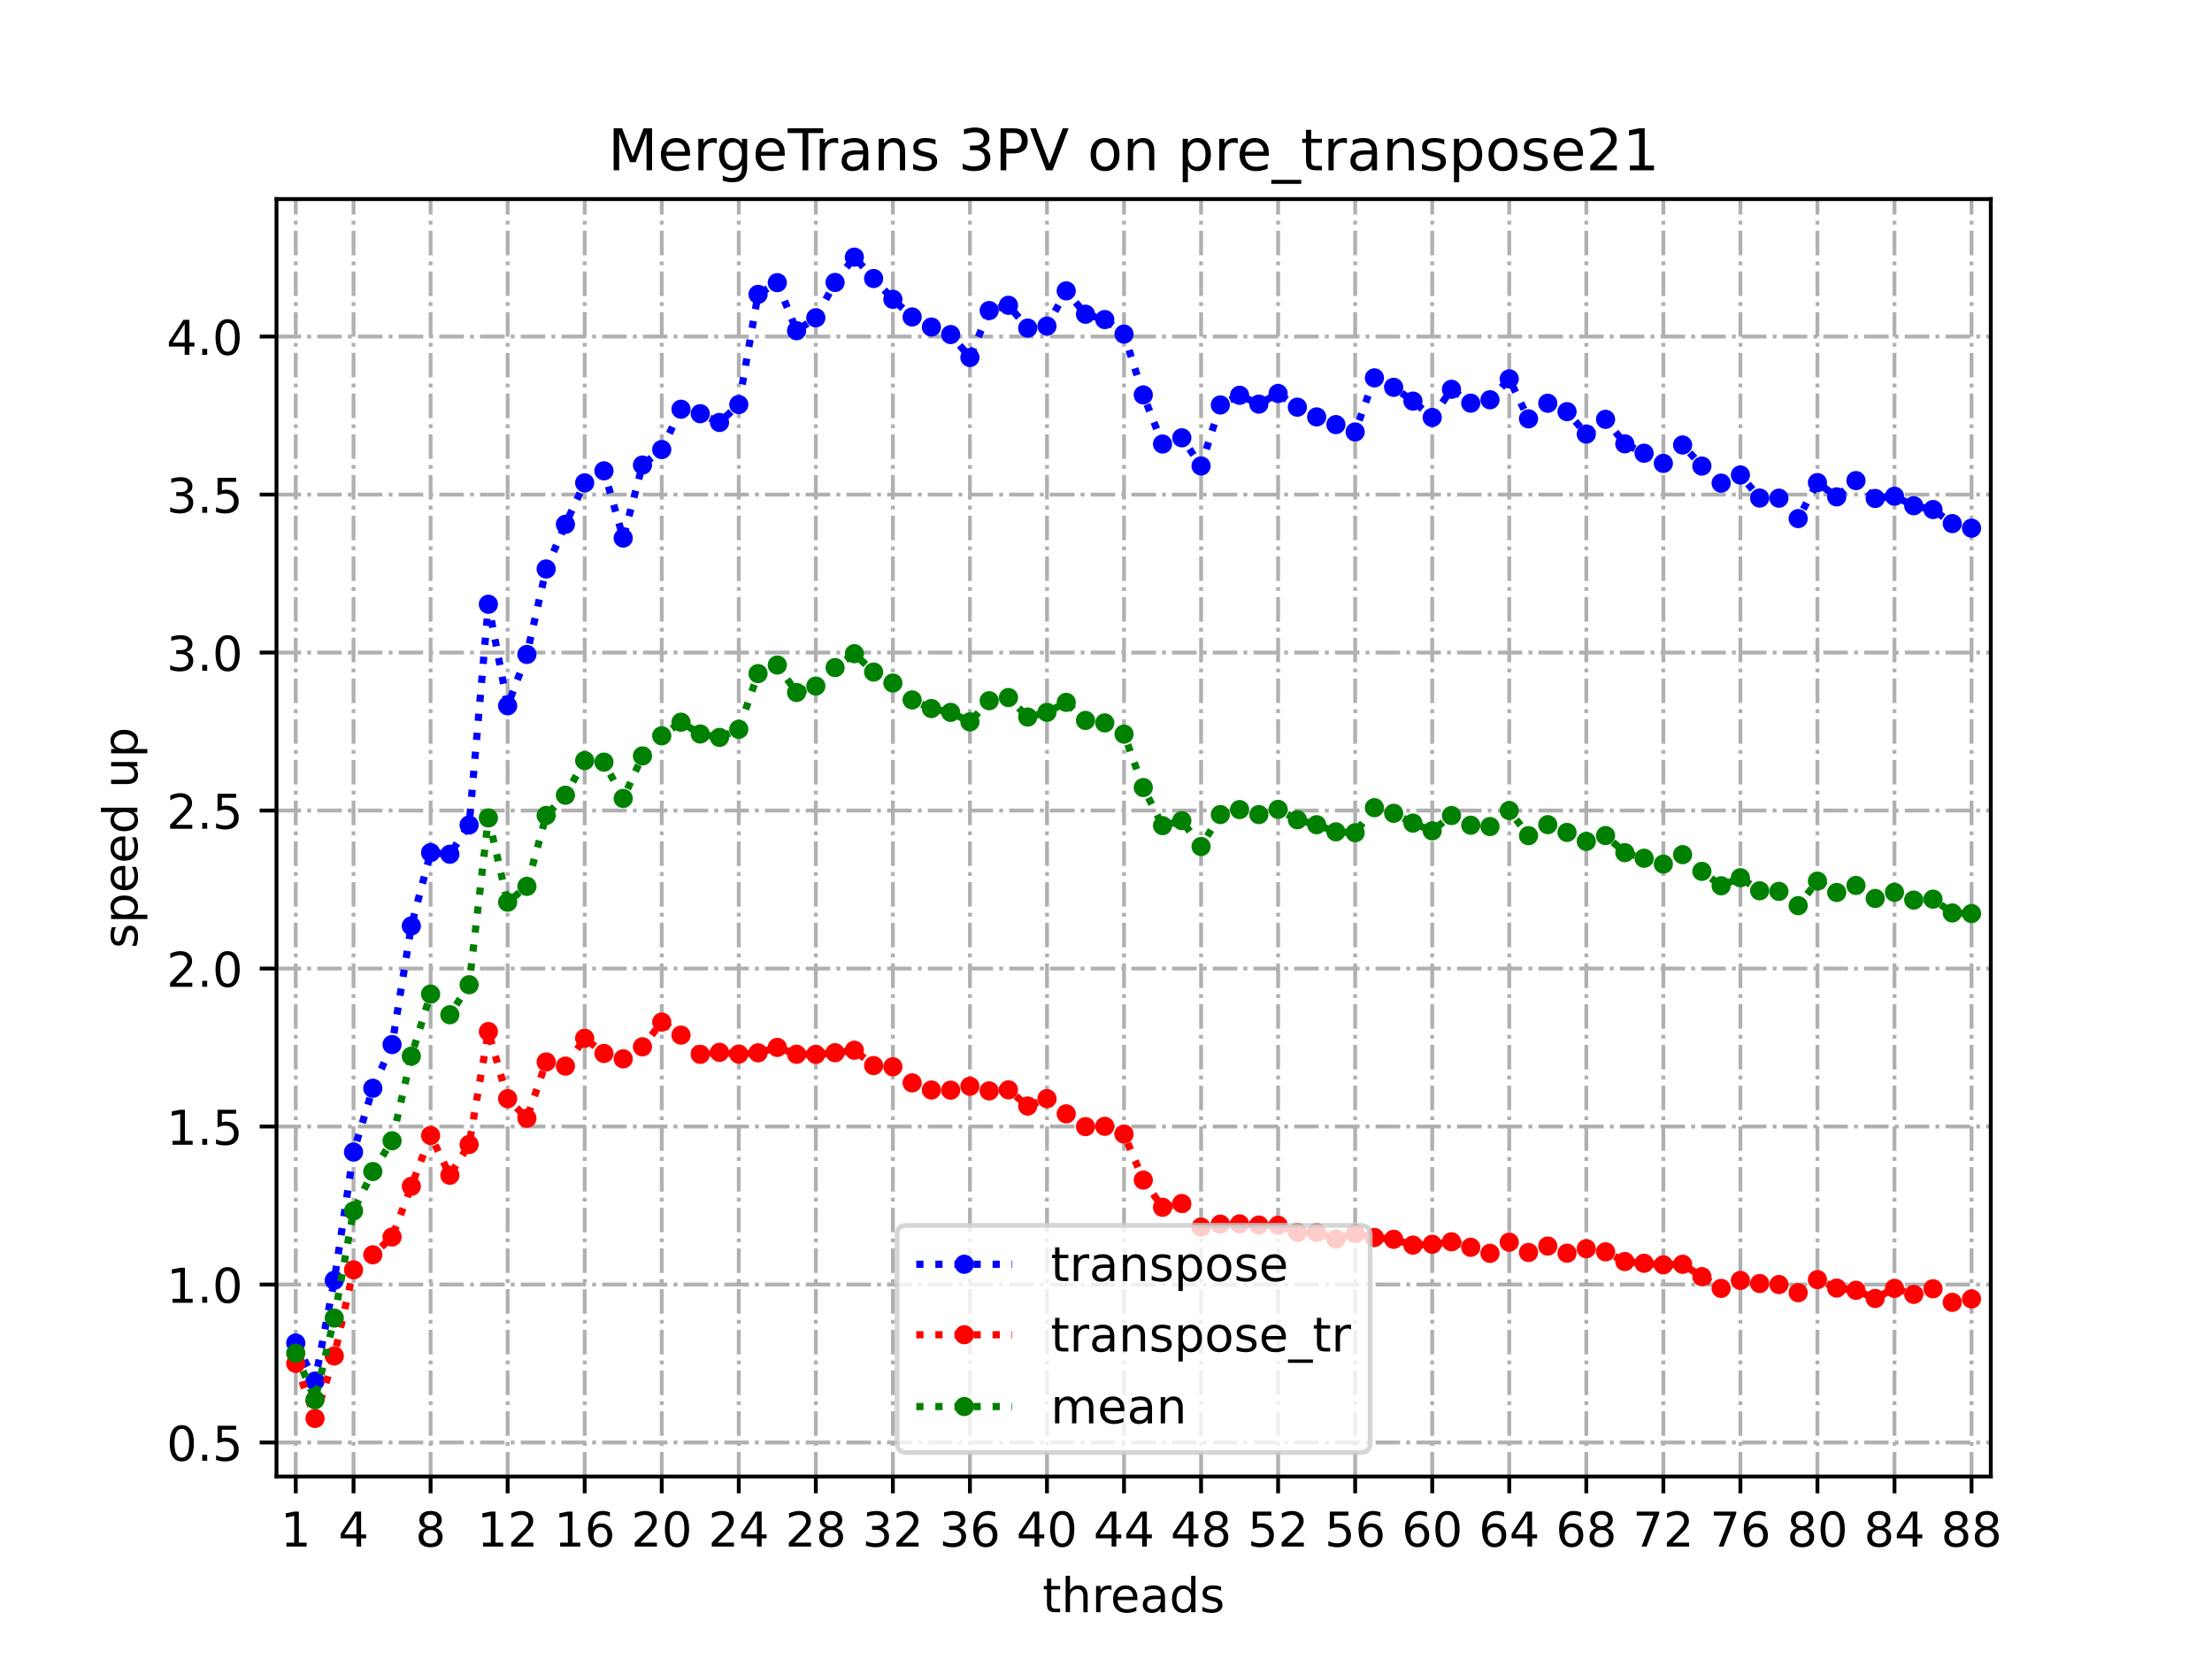 <?xml version="1.0" encoding="utf-8" standalone="no"?>
<!DOCTYPE svg PUBLIC "-//W3C//DTD SVG 1.1//EN"
  "http://www.w3.org/Graphics/SVG/1.1/DTD/svg11.dtd">
<!-- Created with matplotlib (https://matplotlib.org/) -->
<svg height="345.6pt" version="1.1" viewBox="0 0 460.8 345.6" width="460.8pt" xmlns="http://www.w3.org/2000/svg" xmlns:xlink="http://www.w3.org/1999/xlink">
 <defs>
  <style type="text/css">
*{stroke-linecap:butt;stroke-linejoin:round;}
  </style>
 </defs>
 <g id="figure_1">
  <g id="patch_1">
   <path d="M 0 345.6 
L 460.8 345.6 
L 460.8 0 
L 0 0 
z
" style="fill:#ffffff;"/>
  </g>
  <g id="axes_1">
   <g id="patch_2">
    <path d="M 57.6 307.584 
L 414.72 307.584 
L 414.72 41.472 
L 57.6 41.472 
z
" style="fill:#ffffff;"/>
   </g>
   <g id="matplotlib.axis_1">
    <g id="xtick_1">
     <g id="line2d_1">
      <path clip-path="url(#p4305ba854e)" d="M 61.613 307.584 
L 61.613 41.472 
" style="fill:none;stroke:#b0b0b0;stroke-dasharray:5.12,1.28,0.8,1.28;stroke-dashoffset:0;stroke-width:0.8;"/>
     </g>
     <g id="line2d_2">
      <defs>
       <path d="M 0 0 
L 0 3.5 
" id="m5f0b679fbf" style="stroke:#000000;stroke-width:0.8;"/>
      </defs>
      <g>
       <use style="stroke:#000000;stroke-width:0.8;" x="61.613" xlink:href="#m5f0b679fbf" y="307.584"/>
      </g>
     </g>
     <g id="text_1">
      <!-- 1 -->
      <defs>
       <path d="M 12.406 8.297 
L 28.516 8.297 
L 28.516 63.922 
L 10.984 60.406 
L 10.984 69.391 
L 28.422 72.906 
L 38.281 72.906 
L 38.281 8.297 
L 54.391 8.297 
L 54.391 0 
L 12.406 0 
z
" id="DejaVuSans-49"/>
      </defs>
      <g transform="translate(58.431 322.182)scale(0.1 -0.1)">
       <use xlink:href="#DejaVuSans-49"/>
      </g>
     </g>
    </g>
    <g id="xtick_2">
     <g id="line2d_3">
      <path clip-path="url(#p4305ba854e)" d="M 73.65 307.584 
L 73.65 41.472 
" style="fill:none;stroke:#b0b0b0;stroke-dasharray:5.12,1.28,0.8,1.28;stroke-dashoffset:0;stroke-width:0.8;"/>
     </g>
     <g id="line2d_4">
      <g>
       <use style="stroke:#000000;stroke-width:0.8;" x="73.65" xlink:href="#m5f0b679fbf" y="307.584"/>
      </g>
     </g>
     <g id="text_2">
      <!-- 4 -->
      <defs>
       <path d="M 37.797 64.312 
L 12.891 25.391 
L 37.797 25.391 
z
M 35.203 72.906 
L 47.609 72.906 
L 47.609 25.391 
L 58.016 25.391 
L 58.016 17.188 
L 47.609 17.188 
L 47.609 0 
L 37.797 0 
L 37.797 17.188 
L 4.891 17.188 
L 4.891 26.703 
z
" id="DejaVuSans-52"/>
      </defs>
      <g transform="translate(70.469 322.182)scale(0.1 -0.1)">
       <use xlink:href="#DejaVuSans-52"/>
      </g>
     </g>
    </g>
    <g id="xtick_3">
     <g id="line2d_5">
      <path clip-path="url(#p4305ba854e)" d="M 89.701 307.584 
L 89.701 41.472 
" style="fill:none;stroke:#b0b0b0;stroke-dasharray:5.12,1.28,0.8,1.28;stroke-dashoffset:0;stroke-width:0.8;"/>
     </g>
     <g id="line2d_6">
      <g>
       <use style="stroke:#000000;stroke-width:0.8;" x="89.701" xlink:href="#m5f0b679fbf" y="307.584"/>
      </g>
     </g>
     <g id="text_3">
      <!-- 8 -->
      <defs>
       <path d="M 31.781 34.625 
Q 24.75 34.625 20.719 30.859 
Q 16.703 27.094 16.703 20.516 
Q 16.703 13.922 20.719 10.156 
Q 24.75 6.391 31.781 6.391 
Q 38.812 6.391 42.859 10.172 
Q 46.922 13.969 46.922 20.516 
Q 46.922 27.094 42.891 30.859 
Q 38.875 34.625 31.781 34.625 
z
M 21.922 38.812 
Q 15.578 40.375 12.031 44.719 
Q 8.5 49.078 8.5 55.328 
Q 8.5 64.062 14.719 69.141 
Q 20.953 74.219 31.781 74.219 
Q 42.672 74.219 48.875 69.141 
Q 55.078 64.062 55.078 55.328 
Q 55.078 49.078 51.531 44.719 
Q 48 40.375 41.703 38.812 
Q 48.828 37.156 52.797 32.312 
Q 56.781 27.484 56.781 20.516 
Q 56.781 9.906 50.312 4.234 
Q 43.844 -1.422 31.781 -1.422 
Q 19.734 -1.422 13.25 4.234 
Q 6.781 9.906 6.781 20.516 
Q 6.781 27.484 10.781 32.312 
Q 14.797 37.156 21.922 38.812 
z
M 18.312 54.391 
Q 18.312 48.734 21.844 45.562 
Q 25.391 42.391 31.781 42.391 
Q 38.141 42.391 41.719 45.562 
Q 45.312 48.734 45.312 54.391 
Q 45.312 60.062 41.719 63.234 
Q 38.141 66.406 31.781 66.406 
Q 25.391 66.406 21.844 63.234 
Q 18.312 60.062 18.312 54.391 
z
" id="DejaVuSans-56"/>
      </defs>
      <g transform="translate(86.519 322.182)scale(0.1 -0.1)">
       <use xlink:href="#DejaVuSans-56"/>
      </g>
     </g>
    </g>
    <g id="xtick_4">
     <g id="line2d_7">
      <path clip-path="url(#p4305ba854e)" d="M 105.751 307.584 
L 105.751 41.472 
" style="fill:none;stroke:#b0b0b0;stroke-dasharray:5.12,1.28,0.8,1.28;stroke-dashoffset:0;stroke-width:0.8;"/>
     </g>
     <g id="line2d_8">
      <g>
       <use style="stroke:#000000;stroke-width:0.8;" x="105.751" xlink:href="#m5f0b679fbf" y="307.584"/>
      </g>
     </g>
     <g id="text_4">
      <!-- 12 -->
      <defs>
       <path d="M 19.188 8.297 
L 53.609 8.297 
L 53.609 0 
L 7.328 0 
L 7.328 8.297 
Q 12.938 14.109 22.625 23.891 
Q 32.328 33.688 34.812 36.531 
Q 39.547 41.844 41.422 45.531 
Q 43.312 49.219 43.312 52.781 
Q 43.312 58.594 39.234 62.25 
Q 35.156 65.922 28.609 65.922 
Q 23.969 65.922 18.812 64.312 
Q 13.672 62.703 7.812 59.422 
L 7.812 69.391 
Q 13.766 71.781 18.938 73 
Q 24.125 74.219 28.422 74.219 
Q 39.75 74.219 46.484 68.547 
Q 53.219 62.891 53.219 53.422 
Q 53.219 48.922 51.531 44.891 
Q 49.859 40.875 45.406 35.406 
Q 44.188 33.984 37.641 27.219 
Q 31.109 20.453 19.188 8.297 
z
" id="DejaVuSans-50"/>
      </defs>
      <g transform="translate(99.389 322.182)scale(0.1 -0.1)">
       <use xlink:href="#DejaVuSans-49"/>
       <use x="63.623" xlink:href="#DejaVuSans-50"/>
      </g>
     </g>
    </g>
    <g id="xtick_5">
     <g id="line2d_9">
      <path clip-path="url(#p4305ba854e)" d="M 121.801 307.584 
L 121.801 41.472 
" style="fill:none;stroke:#b0b0b0;stroke-dasharray:5.12,1.28,0.8,1.28;stroke-dashoffset:0;stroke-width:0.8;"/>
     </g>
     <g id="line2d_10">
      <g>
       <use style="stroke:#000000;stroke-width:0.8;" x="121.801" xlink:href="#m5f0b679fbf" y="307.584"/>
      </g>
     </g>
     <g id="text_5">
      <!-- 16 -->
      <defs>
       <path d="M 33.016 40.375 
Q 26.375 40.375 22.484 35.828 
Q 18.609 31.297 18.609 23.391 
Q 18.609 15.531 22.484 10.953 
Q 26.375 6.391 33.016 6.391 
Q 39.656 6.391 43.531 10.953 
Q 47.406 15.531 47.406 23.391 
Q 47.406 31.297 43.531 35.828 
Q 39.656 40.375 33.016 40.375 
z
M 52.594 71.297 
L 52.594 62.312 
Q 48.875 64.062 45.094 64.984 
Q 41.312 65.922 37.594 65.922 
Q 27.828 65.922 22.672 59.328 
Q 17.531 52.734 16.797 39.406 
Q 19.672 43.656 24.016 45.922 
Q 28.375 48.188 33.594 48.188 
Q 44.578 48.188 50.953 41.516 
Q 57.328 34.859 57.328 23.391 
Q 57.328 12.156 50.688 5.359 
Q 44.047 -1.422 33.016 -1.422 
Q 20.359 -1.422 13.672 8.266 
Q 6.984 17.969 6.984 36.375 
Q 6.984 53.656 15.188 63.938 
Q 23.391 74.219 37.203 74.219 
Q 40.922 74.219 44.703 73.484 
Q 48.484 72.75 52.594 71.297 
z
" id="DejaVuSans-54"/>
      </defs>
      <g transform="translate(115.439 322.182)scale(0.1 -0.1)">
       <use xlink:href="#DejaVuSans-49"/>
       <use x="63.623" xlink:href="#DejaVuSans-54"/>
      </g>
     </g>
    </g>
    <g id="xtick_6">
     <g id="line2d_11">
      <path clip-path="url(#p4305ba854e)" d="M 137.852 307.584 
L 137.852 41.472 
" style="fill:none;stroke:#b0b0b0;stroke-dasharray:5.12,1.28,0.8,1.28;stroke-dashoffset:0;stroke-width:0.8;"/>
     </g>
     <g id="line2d_12">
      <g>
       <use style="stroke:#000000;stroke-width:0.8;" x="137.852" xlink:href="#m5f0b679fbf" y="307.584"/>
      </g>
     </g>
     <g id="text_6">
      <!-- 20 -->
      <defs>
       <path d="M 31.781 66.406 
Q 24.172 66.406 20.328 58.906 
Q 16.5 51.422 16.5 36.375 
Q 16.5 21.391 20.328 13.891 
Q 24.172 6.391 31.781 6.391 
Q 39.453 6.391 43.281 13.891 
Q 47.125 21.391 47.125 36.375 
Q 47.125 51.422 43.281 58.906 
Q 39.453 66.406 31.781 66.406 
z
M 31.781 74.219 
Q 44.047 74.219 50.516 64.516 
Q 56.984 54.828 56.984 36.375 
Q 56.984 17.969 50.516 8.266 
Q 44.047 -1.422 31.781 -1.422 
Q 19.531 -1.422 13.062 8.266 
Q 6.594 17.969 6.594 36.375 
Q 6.594 54.828 13.062 64.516 
Q 19.531 74.219 31.781 74.219 
z
" id="DejaVuSans-48"/>
      </defs>
      <g transform="translate(131.489 322.182)scale(0.1 -0.1)">
       <use xlink:href="#DejaVuSans-50"/>
       <use x="63.623" xlink:href="#DejaVuSans-48"/>
      </g>
     </g>
    </g>
    <g id="xtick_7">
     <g id="line2d_13">
      <path clip-path="url(#p4305ba854e)" d="M 153.902 307.584 
L 153.902 41.472 
" style="fill:none;stroke:#b0b0b0;stroke-dasharray:5.12,1.28,0.8,1.28;stroke-dashoffset:0;stroke-width:0.8;"/>
     </g>
     <g id="line2d_14">
      <g>
       <use style="stroke:#000000;stroke-width:0.8;" x="153.902" xlink:href="#m5f0b679fbf" y="307.584"/>
      </g>
     </g>
     <g id="text_7">
      <!-- 24 -->
      <g transform="translate(147.54 322.182)scale(0.1 -0.1)">
       <use xlink:href="#DejaVuSans-50"/>
       <use x="63.623" xlink:href="#DejaVuSans-52"/>
      </g>
     </g>
    </g>
    <g id="xtick_8">
     <g id="line2d_15">
      <path clip-path="url(#p4305ba854e)" d="M 169.952 307.584 
L 169.952 41.472 
" style="fill:none;stroke:#b0b0b0;stroke-dasharray:5.12,1.28,0.8,1.28;stroke-dashoffset:0;stroke-width:0.8;"/>
     </g>
     <g id="line2d_16">
      <g>
       <use style="stroke:#000000;stroke-width:0.8;" x="169.952" xlink:href="#m5f0b679fbf" y="307.584"/>
      </g>
     </g>
     <g id="text_8">
      <!-- 28 -->
      <g transform="translate(163.59 322.182)scale(0.1 -0.1)">
       <use xlink:href="#DejaVuSans-50"/>
       <use x="63.623" xlink:href="#DejaVuSans-56"/>
      </g>
     </g>
    </g>
    <g id="xtick_9">
     <g id="line2d_17">
      <path clip-path="url(#p4305ba854e)" d="M 186.003 307.584 
L 186.003 41.472 
" style="fill:none;stroke:#b0b0b0;stroke-dasharray:5.12,1.28,0.8,1.28;stroke-dashoffset:0;stroke-width:0.8;"/>
     </g>
     <g id="line2d_18">
      <g>
       <use style="stroke:#000000;stroke-width:0.8;" x="186.003" xlink:href="#m5f0b679fbf" y="307.584"/>
      </g>
     </g>
     <g id="text_9">
      <!-- 32 -->
      <defs>
       <path d="M 40.578 39.312 
Q 47.656 37.797 51.625 33 
Q 55.609 28.219 55.609 21.188 
Q 55.609 10.406 48.188 4.484 
Q 40.766 -1.422 27.094 -1.422 
Q 22.516 -1.422 17.656 -0.516 
Q 12.797 0.391 7.625 2.203 
L 7.625 11.719 
Q 11.719 9.328 16.594 8.109 
Q 21.484 6.891 26.812 6.891 
Q 36.078 6.891 40.938 10.547 
Q 45.797 14.203 45.797 21.188 
Q 45.797 27.641 41.281 31.266 
Q 36.766 34.906 28.719 34.906 
L 20.219 34.906 
L 20.219 43.016 
L 29.109 43.016 
Q 36.375 43.016 40.234 45.922 
Q 44.094 48.828 44.094 54.297 
Q 44.094 59.906 40.109 62.906 
Q 36.141 65.922 28.719 65.922 
Q 24.656 65.922 20.016 65.031 
Q 15.375 64.156 9.812 62.312 
L 9.812 71.094 
Q 15.438 72.656 20.344 73.438 
Q 25.25 74.219 29.594 74.219 
Q 40.828 74.219 47.359 69.109 
Q 53.906 64.016 53.906 55.328 
Q 53.906 49.266 50.438 45.094 
Q 46.969 40.922 40.578 39.312 
z
" id="DejaVuSans-51"/>
      </defs>
      <g transform="translate(179.64 322.182)scale(0.1 -0.1)">
       <use xlink:href="#DejaVuSans-51"/>
       <use x="63.623" xlink:href="#DejaVuSans-50"/>
      </g>
     </g>
    </g>
    <g id="xtick_10">
     <g id="line2d_19">
      <path clip-path="url(#p4305ba854e)" d="M 202.053 307.584 
L 202.053 41.472 
" style="fill:none;stroke:#b0b0b0;stroke-dasharray:5.12,1.28,0.8,1.28;stroke-dashoffset:0;stroke-width:0.8;"/>
     </g>
     <g id="line2d_20">
      <g>
       <use style="stroke:#000000;stroke-width:0.8;" x="202.053" xlink:href="#m5f0b679fbf" y="307.584"/>
      </g>
     </g>
     <g id="text_10">
      <!-- 36 -->
      <g transform="translate(195.691 322.182)scale(0.1 -0.1)">
       <use xlink:href="#DejaVuSans-51"/>
       <use x="63.623" xlink:href="#DejaVuSans-54"/>
      </g>
     </g>
    </g>
    <g id="xtick_11">
     <g id="line2d_21">
      <path clip-path="url(#p4305ba854e)" d="M 218.103 307.584 
L 218.103 41.472 
" style="fill:none;stroke:#b0b0b0;stroke-dasharray:5.12,1.28,0.8,1.28;stroke-dashoffset:0;stroke-width:0.8;"/>
     </g>
     <g id="line2d_22">
      <g>
       <use style="stroke:#000000;stroke-width:0.8;" x="218.103" xlink:href="#m5f0b679fbf" y="307.584"/>
      </g>
     </g>
     <g id="text_11">
      <!-- 40 -->
      <g transform="translate(211.741 322.182)scale(0.1 -0.1)">
       <use xlink:href="#DejaVuSans-52"/>
       <use x="63.623" xlink:href="#DejaVuSans-48"/>
      </g>
     </g>
    </g>
    <g id="xtick_12">
     <g id="line2d_23">
      <path clip-path="url(#p4305ba854e)" d="M 234.154 307.584 
L 234.154 41.472 
" style="fill:none;stroke:#b0b0b0;stroke-dasharray:5.12,1.28,0.8,1.28;stroke-dashoffset:0;stroke-width:0.8;"/>
     </g>
     <g id="line2d_24">
      <g>
       <use style="stroke:#000000;stroke-width:0.8;" x="234.154" xlink:href="#m5f0b679fbf" y="307.584"/>
      </g>
     </g>
     <g id="text_12">
      <!-- 44 -->
      <g transform="translate(227.791 322.182)scale(0.1 -0.1)">
       <use xlink:href="#DejaVuSans-52"/>
       <use x="63.623" xlink:href="#DejaVuSans-52"/>
      </g>
     </g>
    </g>
    <g id="xtick_13">
     <g id="line2d_25">
      <path clip-path="url(#p4305ba854e)" d="M 250.204 307.584 
L 250.204 41.472 
" style="fill:none;stroke:#b0b0b0;stroke-dasharray:5.12,1.28,0.8,1.28;stroke-dashoffset:0;stroke-width:0.8;"/>
     </g>
     <g id="line2d_26">
      <g>
       <use style="stroke:#000000;stroke-width:0.8;" x="250.204" xlink:href="#m5f0b679fbf" y="307.584"/>
      </g>
     </g>
     <g id="text_13">
      <!-- 48 -->
      <g transform="translate(243.842 322.182)scale(0.1 -0.1)">
       <use xlink:href="#DejaVuSans-52"/>
       <use x="63.623" xlink:href="#DejaVuSans-56"/>
      </g>
     </g>
    </g>
    <g id="xtick_14">
     <g id="line2d_27">
      <path clip-path="url(#p4305ba854e)" d="M 266.254 307.584 
L 266.254 41.472 
" style="fill:none;stroke:#b0b0b0;stroke-dasharray:5.12,1.28,0.8,1.28;stroke-dashoffset:0;stroke-width:0.8;"/>
     </g>
     <g id="line2d_28">
      <g>
       <use style="stroke:#000000;stroke-width:0.8;" x="266.254" xlink:href="#m5f0b679fbf" y="307.584"/>
      </g>
     </g>
     <g id="text_14">
      <!-- 52 -->
      <defs>
       <path d="M 10.797 72.906 
L 49.516 72.906 
L 49.516 64.594 
L 19.828 64.594 
L 19.828 46.734 
Q 21.969 47.469 24.109 47.828 
Q 26.266 48.188 28.422 48.188 
Q 40.625 48.188 47.75 41.5 
Q 54.891 34.812 54.891 23.391 
Q 54.891 11.625 47.562 5.094 
Q 40.234 -1.422 26.906 -1.422 
Q 22.312 -1.422 17.547 -0.641 
Q 12.797 0.141 7.719 1.703 
L 7.719 11.625 
Q 12.109 9.234 16.797 8.062 
Q 21.484 6.891 26.703 6.891 
Q 35.156 6.891 40.078 11.328 
Q 45.016 15.766 45.016 23.391 
Q 45.016 31 40.078 35.438 
Q 35.156 39.891 26.703 39.891 
Q 22.75 39.891 18.812 39.016 
Q 14.891 38.141 10.797 36.281 
z
" id="DejaVuSans-53"/>
      </defs>
      <g transform="translate(259.892 322.182)scale(0.1 -0.1)">
       <use xlink:href="#DejaVuSans-53"/>
       <use x="63.623" xlink:href="#DejaVuSans-50"/>
      </g>
     </g>
    </g>
    <g id="xtick_15">
     <g id="line2d_29">
      <path clip-path="url(#p4305ba854e)" d="M 282.305 307.584 
L 282.305 41.472 
" style="fill:none;stroke:#b0b0b0;stroke-dasharray:5.12,1.28,0.8,1.28;stroke-dashoffset:0;stroke-width:0.8;"/>
     </g>
     <g id="line2d_30">
      <g>
       <use style="stroke:#000000;stroke-width:0.8;" x="282.305" xlink:href="#m5f0b679fbf" y="307.584"/>
      </g>
     </g>
     <g id="text_15">
      <!-- 56 -->
      <g transform="translate(275.942 322.182)scale(0.1 -0.1)">
       <use xlink:href="#DejaVuSans-53"/>
       <use x="63.623" xlink:href="#DejaVuSans-54"/>
      </g>
     </g>
    </g>
    <g id="xtick_16">
     <g id="line2d_31">
      <path clip-path="url(#p4305ba854e)" d="M 298.355 307.584 
L 298.355 41.472 
" style="fill:none;stroke:#b0b0b0;stroke-dasharray:5.12,1.28,0.8,1.28;stroke-dashoffset:0;stroke-width:0.8;"/>
     </g>
     <g id="line2d_32">
      <g>
       <use style="stroke:#000000;stroke-width:0.8;" x="298.355" xlink:href="#m5f0b679fbf" y="307.584"/>
      </g>
     </g>
     <g id="text_16">
      <!-- 60 -->
      <g transform="translate(291.993 322.182)scale(0.1 -0.1)">
       <use xlink:href="#DejaVuSans-54"/>
       <use x="63.623" xlink:href="#DejaVuSans-48"/>
      </g>
     </g>
    </g>
    <g id="xtick_17">
     <g id="line2d_33">
      <path clip-path="url(#p4305ba854e)" d="M 314.405 307.584 
L 314.405 41.472 
" style="fill:none;stroke:#b0b0b0;stroke-dasharray:5.12,1.28,0.8,1.28;stroke-dashoffset:0;stroke-width:0.8;"/>
     </g>
     <g id="line2d_34">
      <g>
       <use style="stroke:#000000;stroke-width:0.8;" x="314.405" xlink:href="#m5f0b679fbf" y="307.584"/>
      </g>
     </g>
     <g id="text_17">
      <!-- 64 -->
      <g transform="translate(308.043 322.182)scale(0.1 -0.1)">
       <use xlink:href="#DejaVuSans-54"/>
       <use x="63.623" xlink:href="#DejaVuSans-52"/>
      </g>
     </g>
    </g>
    <g id="xtick_18">
     <g id="line2d_35">
      <path clip-path="url(#p4305ba854e)" d="M 330.456 307.584 
L 330.456 41.472 
" style="fill:none;stroke:#b0b0b0;stroke-dasharray:5.12,1.28,0.8,1.28;stroke-dashoffset:0;stroke-width:0.8;"/>
     </g>
     <g id="line2d_36">
      <g>
       <use style="stroke:#000000;stroke-width:0.8;" x="330.456" xlink:href="#m5f0b679fbf" y="307.584"/>
      </g>
     </g>
     <g id="text_18">
      <!-- 68 -->
      <g transform="translate(324.093 322.182)scale(0.1 -0.1)">
       <use xlink:href="#DejaVuSans-54"/>
       <use x="63.623" xlink:href="#DejaVuSans-56"/>
      </g>
     </g>
    </g>
    <g id="xtick_19">
     <g id="line2d_37">
      <path clip-path="url(#p4305ba854e)" d="M 346.506 307.584 
L 346.506 41.472 
" style="fill:none;stroke:#b0b0b0;stroke-dasharray:5.12,1.28,0.8,1.28;stroke-dashoffset:0;stroke-width:0.8;"/>
     </g>
     <g id="line2d_38">
      <g>
       <use style="stroke:#000000;stroke-width:0.8;" x="346.506" xlink:href="#m5f0b679fbf" y="307.584"/>
      </g>
     </g>
     <g id="text_19">
      <!-- 72 -->
      <defs>
       <path d="M 8.203 72.906 
L 55.078 72.906 
L 55.078 68.703 
L 28.609 0 
L 18.312 0 
L 43.219 64.594 
L 8.203 64.594 
z
" id="DejaVuSans-55"/>
      </defs>
      <g transform="translate(340.144 322.182)scale(0.1 -0.1)">
       <use xlink:href="#DejaVuSans-55"/>
       <use x="63.623" xlink:href="#DejaVuSans-50"/>
      </g>
     </g>
    </g>
    <g id="xtick_20">
     <g id="line2d_39">
      <path clip-path="url(#p4305ba854e)" d="M 362.556 307.584 
L 362.556 41.472 
" style="fill:none;stroke:#b0b0b0;stroke-dasharray:5.12,1.28,0.8,1.28;stroke-dashoffset:0;stroke-width:0.8;"/>
     </g>
     <g id="line2d_40">
      <g>
       <use style="stroke:#000000;stroke-width:0.8;" x="362.556" xlink:href="#m5f0b679fbf" y="307.584"/>
      </g>
     </g>
     <g id="text_20">
      <!-- 76 -->
      <g transform="translate(356.194 322.182)scale(0.1 -0.1)">
       <use xlink:href="#DejaVuSans-55"/>
       <use x="63.623" xlink:href="#DejaVuSans-54"/>
      </g>
     </g>
    </g>
    <g id="xtick_21">
     <g id="line2d_41">
      <path clip-path="url(#p4305ba854e)" d="M 378.607 307.584 
L 378.607 41.472 
" style="fill:none;stroke:#b0b0b0;stroke-dasharray:5.12,1.28,0.8,1.28;stroke-dashoffset:0;stroke-width:0.8;"/>
     </g>
     <g id="line2d_42">
      <g>
       <use style="stroke:#000000;stroke-width:0.8;" x="378.607" xlink:href="#m5f0b679fbf" y="307.584"/>
      </g>
     </g>
     <g id="text_21">
      <!-- 80 -->
      <g transform="translate(372.244 322.182)scale(0.1 -0.1)">
       <use xlink:href="#DejaVuSans-56"/>
       <use x="63.623" xlink:href="#DejaVuSans-48"/>
      </g>
     </g>
    </g>
    <g id="xtick_22">
     <g id="line2d_43">
      <path clip-path="url(#p4305ba854e)" d="M 394.657 307.584 
L 394.657 41.472 
" style="fill:none;stroke:#b0b0b0;stroke-dasharray:5.12,1.28,0.8,1.28;stroke-dashoffset:0;stroke-width:0.8;"/>
     </g>
     <g id="line2d_44">
      <g>
       <use style="stroke:#000000;stroke-width:0.8;" x="394.657" xlink:href="#m5f0b679fbf" y="307.584"/>
      </g>
     </g>
     <g id="text_22">
      <!-- 84 -->
      <g transform="translate(388.295 322.182)scale(0.1 -0.1)">
       <use xlink:href="#DejaVuSans-56"/>
       <use x="63.623" xlink:href="#DejaVuSans-52"/>
      </g>
     </g>
    </g>
    <g id="xtick_23">
     <g id="line2d_45">
      <path clip-path="url(#p4305ba854e)" d="M 410.707 307.584 
L 410.707 41.472 
" style="fill:none;stroke:#b0b0b0;stroke-dasharray:5.12,1.28,0.8,1.28;stroke-dashoffset:0;stroke-width:0.8;"/>
     </g>
     <g id="line2d_46">
      <g>
       <use style="stroke:#000000;stroke-width:0.8;" x="410.707" xlink:href="#m5f0b679fbf" y="307.584"/>
      </g>
     </g>
     <g id="text_23">
      <!-- 88 -->
      <g transform="translate(404.345 322.182)scale(0.1 -0.1)">
       <use xlink:href="#DejaVuSans-56"/>
       <use x="63.623" xlink:href="#DejaVuSans-56"/>
      </g>
     </g>
    </g>
    <g id="text_24">
     <!-- threads -->
     <defs>
      <path d="M 18.312 70.219 
L 18.312 54.688 
L 36.812 54.688 
L 36.812 47.703 
L 18.312 47.703 
L 18.312 18.016 
Q 18.312 11.328 20.141 9.422 
Q 21.969 7.516 27.594 7.516 
L 36.812 7.516 
L 36.812 0 
L 27.594 0 
Q 17.188 0 13.234 3.875 
Q 9.281 7.766 9.281 18.016 
L 9.281 47.703 
L 2.688 47.703 
L 2.688 54.688 
L 9.281 54.688 
L 9.281 70.219 
z
" id="DejaVuSans-116"/>
      <path d="M 54.891 33.016 
L 54.891 0 
L 45.906 0 
L 45.906 32.719 
Q 45.906 40.484 42.875 44.328 
Q 39.844 48.188 33.797 48.188 
Q 26.516 48.188 22.312 43.547 
Q 18.109 38.922 18.109 30.906 
L 18.109 0 
L 9.078 0 
L 9.078 75.984 
L 18.109 75.984 
L 18.109 46.188 
Q 21.344 51.125 25.703 53.562 
Q 30.078 56 35.797 56 
Q 45.219 56 50.047 50.172 
Q 54.891 44.344 54.891 33.016 
z
" id="DejaVuSans-104"/>
      <path d="M 41.109 46.297 
Q 39.594 47.172 37.812 47.578 
Q 36.031 48 33.891 48 
Q 26.266 48 22.188 43.047 
Q 18.109 38.094 18.109 28.812 
L 18.109 0 
L 9.078 0 
L 9.078 54.688 
L 18.109 54.688 
L 18.109 46.188 
Q 20.953 51.172 25.484 53.578 
Q 30.031 56 36.531 56 
Q 37.453 56 38.578 55.875 
Q 39.703 55.766 41.062 55.516 
z
" id="DejaVuSans-114"/>
      <path d="M 56.203 29.594 
L 56.203 25.203 
L 14.891 25.203 
Q 15.484 15.922 20.484 11.062 
Q 25.484 6.203 34.422 6.203 
Q 39.594 6.203 44.453 7.469 
Q 49.312 8.734 54.109 11.281 
L 54.109 2.781 
Q 49.266 0.734 44.188 -0.344 
Q 39.109 -1.422 33.891 -1.422 
Q 20.797 -1.422 13.156 6.188 
Q 5.516 13.812 5.516 26.812 
Q 5.516 40.234 12.766 48.109 
Q 20.016 56 32.328 56 
Q 43.359 56 49.781 48.891 
Q 56.203 41.797 56.203 29.594 
z
M 47.219 32.234 
Q 47.125 39.594 43.094 43.984 
Q 39.062 48.391 32.422 48.391 
Q 24.906 48.391 20.391 44.141 
Q 15.875 39.891 15.188 32.172 
z
" id="DejaVuSans-101"/>
      <path d="M 34.281 27.484 
Q 23.391 27.484 19.188 25 
Q 14.984 22.516 14.984 16.5 
Q 14.984 11.719 18.141 8.906 
Q 21.297 6.109 26.703 6.109 
Q 34.188 6.109 38.703 11.406 
Q 43.219 16.703 43.219 25.484 
L 43.219 27.484 
z
M 52.203 31.203 
L 52.203 0 
L 43.219 0 
L 43.219 8.297 
Q 40.141 3.328 35.547 0.953 
Q 30.953 -1.422 24.312 -1.422 
Q 15.922 -1.422 10.953 3.297 
Q 6 8.016 6 15.922 
Q 6 25.141 12.172 29.828 
Q 18.359 34.516 30.609 34.516 
L 43.219 34.516 
L 43.219 35.406 
Q 43.219 41.609 39.141 45 
Q 35.062 48.391 27.688 48.391 
Q 23 48.391 18.547 47.266 
Q 14.109 46.141 10.016 43.891 
L 10.016 52.203 
Q 14.938 54.109 19.578 55.047 
Q 24.219 56 28.609 56 
Q 40.484 56 46.344 49.844 
Q 52.203 43.703 52.203 31.203 
z
" id="DejaVuSans-97"/>
      <path d="M 45.406 46.391 
L 45.406 75.984 
L 54.391 75.984 
L 54.391 0 
L 45.406 0 
L 45.406 8.203 
Q 42.578 3.328 38.25 0.953 
Q 33.938 -1.422 27.875 -1.422 
Q 17.969 -1.422 11.734 6.484 
Q 5.516 14.406 5.516 27.297 
Q 5.516 40.188 11.734 48.094 
Q 17.969 56 27.875 56 
Q 33.938 56 38.25 53.625 
Q 42.578 51.266 45.406 46.391 
z
M 14.797 27.297 
Q 14.797 17.391 18.875 11.75 
Q 22.953 6.109 30.078 6.109 
Q 37.203 6.109 41.297 11.75 
Q 45.406 17.391 45.406 27.297 
Q 45.406 37.203 41.297 42.844 
Q 37.203 48.484 30.078 48.484 
Q 22.953 48.484 18.875 42.844 
Q 14.797 37.203 14.797 27.297 
z
" id="DejaVuSans-100"/>
      <path d="M 44.281 53.078 
L 44.281 44.578 
Q 40.484 46.531 36.375 47.5 
Q 32.281 48.484 27.875 48.484 
Q 21.188 48.484 17.844 46.438 
Q 14.5 44.391 14.5 40.281 
Q 14.5 37.156 16.891 35.375 
Q 19.281 33.594 26.516 31.984 
L 29.594 31.297 
Q 39.156 29.25 43.188 25.516 
Q 47.219 21.781 47.219 15.094 
Q 47.219 7.469 41.188 3.016 
Q 35.156 -1.422 24.609 -1.422 
Q 20.219 -1.422 15.453 -0.562 
Q 10.688 0.297 5.422 2 
L 5.422 11.281 
Q 10.406 8.688 15.234 7.391 
Q 20.062 6.109 24.812 6.109 
Q 31.156 6.109 34.562 8.281 
Q 37.984 10.453 37.984 14.406 
Q 37.984 18.062 35.516 20.016 
Q 33.062 21.969 24.703 23.781 
L 21.578 24.516 
Q 13.234 26.266 9.516 29.906 
Q 5.812 33.547 5.812 39.891 
Q 5.812 47.609 11.281 51.797 
Q 16.75 56 26.812 56 
Q 31.781 56 36.172 55.266 
Q 40.578 54.547 44.281 53.078 
z
" id="DejaVuSans-115"/>
     </defs>
     <g transform="translate(217.169 335.861)scale(0.1 -0.1)">
      <use xlink:href="#DejaVuSans-116"/>
      <use x="39.209" xlink:href="#DejaVuSans-104"/>
      <use x="102.588" xlink:href="#DejaVuSans-114"/>
      <use x="141.451" xlink:href="#DejaVuSans-101"/>
      <use x="202.975" xlink:href="#DejaVuSans-97"/>
      <use x="264.254" xlink:href="#DejaVuSans-100"/>
      <use x="327.73" xlink:href="#DejaVuSans-115"/>
     </g>
    </g>
   </g>
   <g id="matplotlib.axis_2">
    <g id="ytick_1">
     <g id="line2d_47">
      <path clip-path="url(#p4305ba854e)" d="M 57.6 300.501 
L 414.72 300.501 
" style="fill:none;stroke:#b0b0b0;stroke-dasharray:5.12,1.28,0.8,1.28;stroke-dashoffset:0;stroke-width:0.8;"/>
     </g>
     <g id="line2d_48">
      <defs>
       <path d="M 0 0 
L -3.5 0 
" id="m19f986bdf4" style="stroke:#000000;stroke-width:0.8;"/>
      </defs>
      <g>
       <use style="stroke:#000000;stroke-width:0.8;" x="57.6" xlink:href="#m19f986bdf4" y="300.501"/>
      </g>
     </g>
     <g id="text_25">
      <!-- 0.5 -->
      <defs>
       <path d="M 10.688 12.406 
L 21 12.406 
L 21 0 
L 10.688 0 
z
" id="DejaVuSans-46"/>
      </defs>
      <g transform="translate(34.697 304.3)scale(0.1 -0.1)">
       <use xlink:href="#DejaVuSans-48"/>
       <use x="63.623" xlink:href="#DejaVuSans-46"/>
       <use x="95.41" xlink:href="#DejaVuSans-53"/>
      </g>
     </g>
    </g>
    <g id="ytick_2">
     <g id="line2d_49">
      <path clip-path="url(#p4305ba854e)" d="M 57.6 267.588 
L 414.72 267.588 
" style="fill:none;stroke:#b0b0b0;stroke-dasharray:5.12,1.28,0.8,1.28;stroke-dashoffset:0;stroke-width:0.8;"/>
     </g>
     <g id="line2d_50">
      <g>
       <use style="stroke:#000000;stroke-width:0.8;" x="57.6" xlink:href="#m19f986bdf4" y="267.588"/>
      </g>
     </g>
     <g id="text_26">
      <!-- 1.0 -->
      <g transform="translate(34.697 271.387)scale(0.1 -0.1)">
       <use xlink:href="#DejaVuSans-49"/>
       <use x="63.623" xlink:href="#DejaVuSans-46"/>
       <use x="95.41" xlink:href="#DejaVuSans-48"/>
      </g>
     </g>
    </g>
    <g id="ytick_3">
     <g id="line2d_51">
      <path clip-path="url(#p4305ba854e)" d="M 57.6 234.675 
L 414.72 234.675 
" style="fill:none;stroke:#b0b0b0;stroke-dasharray:5.12,1.28,0.8,1.28;stroke-dashoffset:0;stroke-width:0.8;"/>
     </g>
     <g id="line2d_52">
      <g>
       <use style="stroke:#000000;stroke-width:0.8;" x="57.6" xlink:href="#m19f986bdf4" y="234.675"/>
      </g>
     </g>
     <g id="text_27">
      <!-- 1.5 -->
      <g transform="translate(34.697 238.474)scale(0.1 -0.1)">
       <use xlink:href="#DejaVuSans-49"/>
       <use x="63.623" xlink:href="#DejaVuSans-46"/>
       <use x="95.41" xlink:href="#DejaVuSans-53"/>
      </g>
     </g>
    </g>
    <g id="ytick_4">
     <g id="line2d_53">
      <path clip-path="url(#p4305ba854e)" d="M 57.6 201.762 
L 414.72 201.762 
" style="fill:none;stroke:#b0b0b0;stroke-dasharray:5.12,1.28,0.8,1.28;stroke-dashoffset:0;stroke-width:0.8;"/>
     </g>
     <g id="line2d_54">
      <g>
       <use style="stroke:#000000;stroke-width:0.8;" x="57.6" xlink:href="#m19f986bdf4" y="201.762"/>
      </g>
     </g>
     <g id="text_28">
      <!-- 2.0 -->
      <g transform="translate(34.697 205.561)scale(0.1 -0.1)">
       <use xlink:href="#DejaVuSans-50"/>
       <use x="63.623" xlink:href="#DejaVuSans-46"/>
       <use x="95.41" xlink:href="#DejaVuSans-48"/>
      </g>
     </g>
    </g>
    <g id="ytick_5">
     <g id="line2d_55">
      <path clip-path="url(#p4305ba854e)" d="M 57.6 168.849 
L 414.72 168.849 
" style="fill:none;stroke:#b0b0b0;stroke-dasharray:5.12,1.28,0.8,1.28;stroke-dashoffset:0;stroke-width:0.8;"/>
     </g>
     <g id="line2d_56">
      <g>
       <use style="stroke:#000000;stroke-width:0.8;" x="57.6" xlink:href="#m19f986bdf4" y="168.849"/>
      </g>
     </g>
     <g id="text_29">
      <!-- 2.5 -->
      <g transform="translate(34.697 172.649)scale(0.1 -0.1)">
       <use xlink:href="#DejaVuSans-50"/>
       <use x="63.623" xlink:href="#DejaVuSans-46"/>
       <use x="95.41" xlink:href="#DejaVuSans-53"/>
      </g>
     </g>
    </g>
    <g id="ytick_6">
     <g id="line2d_57">
      <path clip-path="url(#p4305ba854e)" d="M 57.6 135.937 
L 414.72 135.937 
" style="fill:none;stroke:#b0b0b0;stroke-dasharray:5.12,1.28,0.8,1.28;stroke-dashoffset:0;stroke-width:0.8;"/>
     </g>
     <g id="line2d_58">
      <g>
       <use style="stroke:#000000;stroke-width:0.8;" x="57.6" xlink:href="#m19f986bdf4" y="135.937"/>
      </g>
     </g>
     <g id="text_30">
      <!-- 3.0 -->
      <g transform="translate(34.697 139.736)scale(0.1 -0.1)">
       <use xlink:href="#DejaVuSans-51"/>
       <use x="63.623" xlink:href="#DejaVuSans-46"/>
       <use x="95.41" xlink:href="#DejaVuSans-48"/>
      </g>
     </g>
    </g>
    <g id="ytick_7">
     <g id="line2d_59">
      <path clip-path="url(#p4305ba854e)" d="M 57.6 103.024 
L 414.72 103.024 
" style="fill:none;stroke:#b0b0b0;stroke-dasharray:5.12,1.28,0.8,1.28;stroke-dashoffset:0;stroke-width:0.8;"/>
     </g>
     <g id="line2d_60">
      <g>
       <use style="stroke:#000000;stroke-width:0.8;" x="57.6" xlink:href="#m19f986bdf4" y="103.024"/>
      </g>
     </g>
     <g id="text_31">
      <!-- 3.5 -->
      <g transform="translate(34.697 106.823)scale(0.1 -0.1)">
       <use xlink:href="#DejaVuSans-51"/>
       <use x="63.623" xlink:href="#DejaVuSans-46"/>
       <use x="95.41" xlink:href="#DejaVuSans-53"/>
      </g>
     </g>
    </g>
    <g id="ytick_8">
     <g id="line2d_61">
      <path clip-path="url(#p4305ba854e)" d="M 57.6 70.111 
L 414.72 70.111 
" style="fill:none;stroke:#b0b0b0;stroke-dasharray:5.12,1.28,0.8,1.28;stroke-dashoffset:0;stroke-width:0.8;"/>
     </g>
     <g id="line2d_62">
      <g>
       <use style="stroke:#000000;stroke-width:0.8;" x="57.6" xlink:href="#m19f986bdf4" y="70.111"/>
      </g>
     </g>
     <g id="text_32">
      <!-- 4.0 -->
      <g transform="translate(34.697 73.91)scale(0.1 -0.1)">
       <use xlink:href="#DejaVuSans-52"/>
       <use x="63.623" xlink:href="#DejaVuSans-46"/>
       <use x="95.41" xlink:href="#DejaVuSans-48"/>
      </g>
     </g>
    </g>
    <g id="text_33">
     <!-- speed up -->
     <defs>
      <path d="M 18.109 8.203 
L 18.109 -20.797 
L 9.078 -20.797 
L 9.078 54.688 
L 18.109 54.688 
L 18.109 46.391 
Q 20.953 51.266 25.266 53.625 
Q 29.594 56 35.594 56 
Q 45.562 56 51.781 48.094 
Q 58.016 40.188 58.016 27.297 
Q 58.016 14.406 51.781 6.484 
Q 45.562 -1.422 35.594 -1.422 
Q 29.594 -1.422 25.266 0.953 
Q 20.953 3.328 18.109 8.203 
z
M 48.688 27.297 
Q 48.688 37.203 44.609 42.844 
Q 40.531 48.484 33.406 48.484 
Q 26.266 48.484 22.188 42.844 
Q 18.109 37.203 18.109 27.297 
Q 18.109 17.391 22.188 11.75 
Q 26.266 6.109 33.406 6.109 
Q 40.531 6.109 44.609 11.75 
Q 48.688 17.391 48.688 27.297 
z
" id="DejaVuSans-112"/>
      <path id="DejaVuSans-32"/>
      <path d="M 8.5 21.578 
L 8.5 54.688 
L 17.484 54.688 
L 17.484 21.922 
Q 17.484 14.156 20.5 10.266 
Q 23.531 6.391 29.594 6.391 
Q 36.859 6.391 41.078 11.031 
Q 45.312 15.672 45.312 23.688 
L 45.312 54.688 
L 54.297 54.688 
L 54.297 0 
L 45.312 0 
L 45.312 8.406 
Q 42.047 3.422 37.719 1 
Q 33.406 -1.422 27.688 -1.422 
Q 18.266 -1.422 13.375 4.438 
Q 8.5 10.297 8.5 21.578 
z
M 31.109 56 
z
" id="DejaVuSans-117"/>
     </defs>
     <g transform="translate(28.617 197.566)rotate(-90)scale(0.1 -0.1)">
      <use xlink:href="#DejaVuSans-115"/>
      <use x="52.1" xlink:href="#DejaVuSans-112"/>
      <use x="115.576" xlink:href="#DejaVuSans-101"/>
      <use x="177.1" xlink:href="#DejaVuSans-101"/>
      <use x="238.623" xlink:href="#DejaVuSans-100"/>
      <use x="302.1" xlink:href="#DejaVuSans-32"/>
      <use x="333.887" xlink:href="#DejaVuSans-117"/>
      <use x="397.266" xlink:href="#DejaVuSans-112"/>
     </g>
    </g>
   </g>
   <g id="line2d_63">
    <path clip-path="url(#p4305ba854e)" d="M 61.613 279.782 
L 65.625 287.707 
L 69.638 266.706 
L 73.65 239.997 
L 77.663 226.708 
L 81.676 217.602 
L 85.688 192.896 
L 89.701 177.616 
L 93.713 177.955 
L 97.726 171.859 
L 101.738 125.88 
L 105.751 147.029 
L 109.764 136.332 
L 113.776 118.53 
L 117.789 109.226 
L 121.801 100.592 
L 125.814 98.087 
L 129.827 112.082 
L 133.839 96.878 
L 137.852 93.645 
L 141.864 85.248 
L 145.877 86.18 
L 149.889 88.007 
L 153.902 84.275 
L 157.915 61.326 
L 161.927 58.881 
L 165.94 68.894 
L 169.952 66.197 
L 173.965 58.838 
L 177.978 53.568 
L 181.99 58.022 
L 186.003 62.35 
L 190.015 66.03 
L 194.028 68.131 
L 198.04 69.694 
L 202.053 74.472 
L 206.066 64.692 
L 210.078 63.599 
L 214.091 68.348 
L 218.103 67.934 
L 222.116 60.595 
L 226.129 65.456 
L 230.141 66.566 
L 234.154 69.603 
L 238.166 82.274 
L 242.179 92.496 
L 246.191 91.204 
L 250.204 97.066 
L 254.217 84.36 
L 258.229 82.345 
L 262.242 84.189 
L 266.254 81.967 
L 270.267 84.823 
L 274.28 86.85 
L 278.292 88.451 
L 282.305 89.983 
L 286.317 78.717 
L 290.33 80.688 
L 294.342 83.561 
L 298.355 86.964 
L 302.368 81.094 
L 306.38 83.983 
L 310.393 83.28 
L 314.405 78.924 
L 318.418 87.252 
L 322.431 84.005 
L 326.443 85.752 
L 330.456 90.428 
L 334.468 87.353 
L 338.481 92.455 
L 342.493 94.417 
L 346.506 96.534 
L 350.519 92.699 
L 354.531 97.09 
L 358.544 100.645 
L 362.556 98.947 
L 366.569 103.754 
L 370.582 103.782 
L 374.594 108.03 
L 378.607 100.537 
L 382.619 103.509 
L 386.632 100.117 
L 390.644 103.841 
L 394.657 103.377 
L 398.67 105.361 
L 402.682 106.146 
L 406.695 109.074 
L 410.707 110.029 
" style="fill:none;stroke:#0000ff;stroke-dasharray:1.5,2.475;stroke-dashoffset:0;stroke-width:1.5;"/>
    <defs>
     <path d="M 0 1.5 
C 0.398 1.5 0.779 1.342 1.061 1.061 
C 1.342 0.779 1.5 0.398 1.5 0 
C 1.5 -0.398 1.342 -0.779 1.061 -1.061 
C 0.779 -1.342 0.398 -1.5 0 -1.5 
C -0.398 -1.5 -0.779 -1.342 -1.061 -1.061 
C -1.342 -0.779 -1.5 -0.398 -1.5 0 
C -1.5 0.398 -1.342 0.779 -1.061 1.061 
C -0.779 1.342 -0.398 1.5 0 1.5 
z
" id="mf6a153c497" style="stroke:#0000ff;"/>
    </defs>
    <g clip-path="url(#p4305ba854e)">
     <use style="fill:#0000ff;stroke:#0000ff;" x="61.613" xlink:href="#mf6a153c497" y="279.782"/>
     <use style="fill:#0000ff;stroke:#0000ff;" x="65.625" xlink:href="#mf6a153c497" y="287.707"/>
     <use style="fill:#0000ff;stroke:#0000ff;" x="69.638" xlink:href="#mf6a153c497" y="266.706"/>
     <use style="fill:#0000ff;stroke:#0000ff;" x="73.65" xlink:href="#mf6a153c497" y="239.997"/>
     <use style="fill:#0000ff;stroke:#0000ff;" x="77.663" xlink:href="#mf6a153c497" y="226.708"/>
     <use style="fill:#0000ff;stroke:#0000ff;" x="81.676" xlink:href="#mf6a153c497" y="217.602"/>
     <use style="fill:#0000ff;stroke:#0000ff;" x="85.688" xlink:href="#mf6a153c497" y="192.896"/>
     <use style="fill:#0000ff;stroke:#0000ff;" x="89.701" xlink:href="#mf6a153c497" y="177.616"/>
     <use style="fill:#0000ff;stroke:#0000ff;" x="93.713" xlink:href="#mf6a153c497" y="177.955"/>
     <use style="fill:#0000ff;stroke:#0000ff;" x="97.726" xlink:href="#mf6a153c497" y="171.859"/>
     <use style="fill:#0000ff;stroke:#0000ff;" x="101.738" xlink:href="#mf6a153c497" y="125.88"/>
     <use style="fill:#0000ff;stroke:#0000ff;" x="105.751" xlink:href="#mf6a153c497" y="147.029"/>
     <use style="fill:#0000ff;stroke:#0000ff;" x="109.764" xlink:href="#mf6a153c497" y="136.332"/>
     <use style="fill:#0000ff;stroke:#0000ff;" x="113.776" xlink:href="#mf6a153c497" y="118.53"/>
     <use style="fill:#0000ff;stroke:#0000ff;" x="117.789" xlink:href="#mf6a153c497" y="109.226"/>
     <use style="fill:#0000ff;stroke:#0000ff;" x="121.801" xlink:href="#mf6a153c497" y="100.592"/>
     <use style="fill:#0000ff;stroke:#0000ff;" x="125.814" xlink:href="#mf6a153c497" y="98.087"/>
     <use style="fill:#0000ff;stroke:#0000ff;" x="129.827" xlink:href="#mf6a153c497" y="112.082"/>
     <use style="fill:#0000ff;stroke:#0000ff;" x="133.839" xlink:href="#mf6a153c497" y="96.878"/>
     <use style="fill:#0000ff;stroke:#0000ff;" x="137.852" xlink:href="#mf6a153c497" y="93.645"/>
     <use style="fill:#0000ff;stroke:#0000ff;" x="141.864" xlink:href="#mf6a153c497" y="85.248"/>
     <use style="fill:#0000ff;stroke:#0000ff;" x="145.877" xlink:href="#mf6a153c497" y="86.18"/>
     <use style="fill:#0000ff;stroke:#0000ff;" x="149.889" xlink:href="#mf6a153c497" y="88.007"/>
     <use style="fill:#0000ff;stroke:#0000ff;" x="153.902" xlink:href="#mf6a153c497" y="84.275"/>
     <use style="fill:#0000ff;stroke:#0000ff;" x="157.915" xlink:href="#mf6a153c497" y="61.326"/>
     <use style="fill:#0000ff;stroke:#0000ff;" x="161.927" xlink:href="#mf6a153c497" y="58.881"/>
     <use style="fill:#0000ff;stroke:#0000ff;" x="165.94" xlink:href="#mf6a153c497" y="68.894"/>
     <use style="fill:#0000ff;stroke:#0000ff;" x="169.952" xlink:href="#mf6a153c497" y="66.197"/>
     <use style="fill:#0000ff;stroke:#0000ff;" x="173.965" xlink:href="#mf6a153c497" y="58.838"/>
     <use style="fill:#0000ff;stroke:#0000ff;" x="177.978" xlink:href="#mf6a153c497" y="53.568"/>
     <use style="fill:#0000ff;stroke:#0000ff;" x="181.99" xlink:href="#mf6a153c497" y="58.022"/>
     <use style="fill:#0000ff;stroke:#0000ff;" x="186.003" xlink:href="#mf6a153c497" y="62.35"/>
     <use style="fill:#0000ff;stroke:#0000ff;" x="190.015" xlink:href="#mf6a153c497" y="66.03"/>
     <use style="fill:#0000ff;stroke:#0000ff;" x="194.028" xlink:href="#mf6a153c497" y="68.131"/>
     <use style="fill:#0000ff;stroke:#0000ff;" x="198.04" xlink:href="#mf6a153c497" y="69.694"/>
     <use style="fill:#0000ff;stroke:#0000ff;" x="202.053" xlink:href="#mf6a153c497" y="74.472"/>
     <use style="fill:#0000ff;stroke:#0000ff;" x="206.066" xlink:href="#mf6a153c497" y="64.692"/>
     <use style="fill:#0000ff;stroke:#0000ff;" x="210.078" xlink:href="#mf6a153c497" y="63.599"/>
     <use style="fill:#0000ff;stroke:#0000ff;" x="214.091" xlink:href="#mf6a153c497" y="68.348"/>
     <use style="fill:#0000ff;stroke:#0000ff;" x="218.103" xlink:href="#mf6a153c497" y="67.934"/>
     <use style="fill:#0000ff;stroke:#0000ff;" x="222.116" xlink:href="#mf6a153c497" y="60.595"/>
     <use style="fill:#0000ff;stroke:#0000ff;" x="226.129" xlink:href="#mf6a153c497" y="65.456"/>
     <use style="fill:#0000ff;stroke:#0000ff;" x="230.141" xlink:href="#mf6a153c497" y="66.566"/>
     <use style="fill:#0000ff;stroke:#0000ff;" x="234.154" xlink:href="#mf6a153c497" y="69.603"/>
     <use style="fill:#0000ff;stroke:#0000ff;" x="238.166" xlink:href="#mf6a153c497" y="82.274"/>
     <use style="fill:#0000ff;stroke:#0000ff;" x="242.179" xlink:href="#mf6a153c497" y="92.496"/>
     <use style="fill:#0000ff;stroke:#0000ff;" x="246.191" xlink:href="#mf6a153c497" y="91.204"/>
     <use style="fill:#0000ff;stroke:#0000ff;" x="250.204" xlink:href="#mf6a153c497" y="97.066"/>
     <use style="fill:#0000ff;stroke:#0000ff;" x="254.217" xlink:href="#mf6a153c497" y="84.36"/>
     <use style="fill:#0000ff;stroke:#0000ff;" x="258.229" xlink:href="#mf6a153c497" y="82.345"/>
     <use style="fill:#0000ff;stroke:#0000ff;" x="262.242" xlink:href="#mf6a153c497" y="84.189"/>
     <use style="fill:#0000ff;stroke:#0000ff;" x="266.254" xlink:href="#mf6a153c497" y="81.967"/>
     <use style="fill:#0000ff;stroke:#0000ff;" x="270.267" xlink:href="#mf6a153c497" y="84.823"/>
     <use style="fill:#0000ff;stroke:#0000ff;" x="274.28" xlink:href="#mf6a153c497" y="86.85"/>
     <use style="fill:#0000ff;stroke:#0000ff;" x="278.292" xlink:href="#mf6a153c497" y="88.451"/>
     <use style="fill:#0000ff;stroke:#0000ff;" x="282.305" xlink:href="#mf6a153c497" y="89.983"/>
     <use style="fill:#0000ff;stroke:#0000ff;" x="286.317" xlink:href="#mf6a153c497" y="78.717"/>
     <use style="fill:#0000ff;stroke:#0000ff;" x="290.33" xlink:href="#mf6a153c497" y="80.688"/>
     <use style="fill:#0000ff;stroke:#0000ff;" x="294.342" xlink:href="#mf6a153c497" y="83.561"/>
     <use style="fill:#0000ff;stroke:#0000ff;" x="298.355" xlink:href="#mf6a153c497" y="86.964"/>
     <use style="fill:#0000ff;stroke:#0000ff;" x="302.368" xlink:href="#mf6a153c497" y="81.094"/>
     <use style="fill:#0000ff;stroke:#0000ff;" x="306.38" xlink:href="#mf6a153c497" y="83.983"/>
     <use style="fill:#0000ff;stroke:#0000ff;" x="310.393" xlink:href="#mf6a153c497" y="83.28"/>
     <use style="fill:#0000ff;stroke:#0000ff;" x="314.405" xlink:href="#mf6a153c497" y="78.924"/>
     <use style="fill:#0000ff;stroke:#0000ff;" x="318.418" xlink:href="#mf6a153c497" y="87.252"/>
     <use style="fill:#0000ff;stroke:#0000ff;" x="322.431" xlink:href="#mf6a153c497" y="84.005"/>
     <use style="fill:#0000ff;stroke:#0000ff;" x="326.443" xlink:href="#mf6a153c497" y="85.752"/>
     <use style="fill:#0000ff;stroke:#0000ff;" x="330.456" xlink:href="#mf6a153c497" y="90.428"/>
     <use style="fill:#0000ff;stroke:#0000ff;" x="334.468" xlink:href="#mf6a153c497" y="87.353"/>
     <use style="fill:#0000ff;stroke:#0000ff;" x="338.481" xlink:href="#mf6a153c497" y="92.455"/>
     <use style="fill:#0000ff;stroke:#0000ff;" x="342.493" xlink:href="#mf6a153c497" y="94.417"/>
     <use style="fill:#0000ff;stroke:#0000ff;" x="346.506" xlink:href="#mf6a153c497" y="96.534"/>
     <use style="fill:#0000ff;stroke:#0000ff;" x="350.519" xlink:href="#mf6a153c497" y="92.699"/>
     <use style="fill:#0000ff;stroke:#0000ff;" x="354.531" xlink:href="#mf6a153c497" y="97.09"/>
     <use style="fill:#0000ff;stroke:#0000ff;" x="358.544" xlink:href="#mf6a153c497" y="100.645"/>
     <use style="fill:#0000ff;stroke:#0000ff;" x="362.556" xlink:href="#mf6a153c497" y="98.947"/>
     <use style="fill:#0000ff;stroke:#0000ff;" x="366.569" xlink:href="#mf6a153c497" y="103.754"/>
     <use style="fill:#0000ff;stroke:#0000ff;" x="370.582" xlink:href="#mf6a153c497" y="103.782"/>
     <use style="fill:#0000ff;stroke:#0000ff;" x="374.594" xlink:href="#mf6a153c497" y="108.03"/>
     <use style="fill:#0000ff;stroke:#0000ff;" x="378.607" xlink:href="#mf6a153c497" y="100.537"/>
     <use style="fill:#0000ff;stroke:#0000ff;" x="382.619" xlink:href="#mf6a153c497" y="103.509"/>
     <use style="fill:#0000ff;stroke:#0000ff;" x="386.632" xlink:href="#mf6a153c497" y="100.117"/>
     <use style="fill:#0000ff;stroke:#0000ff;" x="390.644" xlink:href="#mf6a153c497" y="103.841"/>
     <use style="fill:#0000ff;stroke:#0000ff;" x="394.657" xlink:href="#mf6a153c497" y="103.377"/>
     <use style="fill:#0000ff;stroke:#0000ff;" x="398.67" xlink:href="#mf6a153c497" y="105.361"/>
     <use style="fill:#0000ff;stroke:#0000ff;" x="402.682" xlink:href="#mf6a153c497" y="106.146"/>
     <use style="fill:#0000ff;stroke:#0000ff;" x="406.695" xlink:href="#mf6a153c497" y="109.074"/>
     <use style="fill:#0000ff;stroke:#0000ff;" x="410.707" xlink:href="#mf6a153c497" y="110.029"/>
    </g>
   </g>
   <g id="line2d_64">
    <path clip-path="url(#p4305ba854e)" d="M 61.613 284.017 
L 65.625 295.488 
L 69.638 282.46 
L 73.65 264.529 
L 77.663 261.395 
L 81.676 257.688 
L 85.688 247.128 
L 89.701 236.546 
L 93.713 244.822 
L 97.726 238.418 
L 101.738 214.895 
L 105.751 228.874 
L 109.764 232.951 
L 113.776 221.223 
L 117.789 222.09 
L 121.801 216.289 
L 125.814 219.449 
L 129.827 220.578 
L 133.839 218.07 
L 137.852 212.92 
L 141.864 215.639 
L 145.877 219.641 
L 149.889 219.223 
L 153.902 219.588 
L 157.915 219.325 
L 161.927 218.197 
L 165.94 219.625 
L 169.952 219.644 
L 173.965 219.305 
L 177.978 218.786 
L 181.99 221.979 
L 186.003 222.225 
L 190.015 225.583 
L 194.028 227.069 
L 198.04 227.101 
L 202.053 226.289 
L 206.066 227.257 
L 210.078 227.033 
L 214.091 230.409 
L 218.103 228.865 
L 222.116 232.038 
L 226.129 234.7 
L 230.141 234.63 
L 234.154 236.248 
L 238.166 245.837 
L 242.179 251.497 
L 246.191 250.713 
L 250.204 255.625 
L 254.217 255.01 
L 258.229 254.961 
L 262.242 255.199 
L 266.254 255.246 
L 270.267 256.708 
L 274.28 256.753 
L 278.292 258.124 
L 282.305 256.965 
L 286.317 257.796 
L 290.33 258.166 
L 294.342 259.383 
L 298.355 259.2 
L 302.368 258.689 
L 306.38 259.836 
L 310.393 261.097 
L 314.405 258.77 
L 318.418 260.911 
L 322.431 259.574 
L 326.443 261.068 
L 330.456 260.126 
L 334.468 260.774 
L 338.481 262.803 
L 342.493 263.163 
L 346.506 263.488 
L 350.519 263.375 
L 354.531 265.951 
L 358.544 268.401 
L 362.556 266.737 
L 366.569 267.38 
L 370.582 267.597 
L 374.594 269.294 
L 378.607 266.566 
L 382.619 268.328 
L 386.632 268.793 
L 390.644 270.495 
L 394.657 268.39 
L 398.67 269.643 
L 402.682 268.473 
L 406.695 271.299 
L 410.707 270.589 
" style="fill:none;stroke:#ff0000;stroke-dasharray:1.5,2.475;stroke-dashoffset:0;stroke-width:1.5;"/>
    <defs>
     <path d="M 0 1.5 
C 0.398 1.5 0.779 1.342 1.061 1.061 
C 1.342 0.779 1.5 0.398 1.5 0 
C 1.5 -0.398 1.342 -0.779 1.061 -1.061 
C 0.779 -1.342 0.398 -1.5 0 -1.5 
C -0.398 -1.5 -0.779 -1.342 -1.061 -1.061 
C -1.342 -0.779 -1.5 -0.398 -1.5 0 
C -1.5 0.398 -1.342 0.779 -1.061 1.061 
C -0.779 1.342 -0.398 1.5 0 1.5 
z
" id="m7df4da913f" style="stroke:#ff0000;"/>
    </defs>
    <g clip-path="url(#p4305ba854e)">
     <use style="fill:#ff0000;stroke:#ff0000;" x="61.613" xlink:href="#m7df4da913f" y="284.017"/>
     <use style="fill:#ff0000;stroke:#ff0000;" x="65.625" xlink:href="#m7df4da913f" y="295.488"/>
     <use style="fill:#ff0000;stroke:#ff0000;" x="69.638" xlink:href="#m7df4da913f" y="282.46"/>
     <use style="fill:#ff0000;stroke:#ff0000;" x="73.65" xlink:href="#m7df4da913f" y="264.529"/>
     <use style="fill:#ff0000;stroke:#ff0000;" x="77.663" xlink:href="#m7df4da913f" y="261.395"/>
     <use style="fill:#ff0000;stroke:#ff0000;" x="81.676" xlink:href="#m7df4da913f" y="257.688"/>
     <use style="fill:#ff0000;stroke:#ff0000;" x="85.688" xlink:href="#m7df4da913f" y="247.128"/>
     <use style="fill:#ff0000;stroke:#ff0000;" x="89.701" xlink:href="#m7df4da913f" y="236.546"/>
     <use style="fill:#ff0000;stroke:#ff0000;" x="93.713" xlink:href="#m7df4da913f" y="244.822"/>
     <use style="fill:#ff0000;stroke:#ff0000;" x="97.726" xlink:href="#m7df4da913f" y="238.418"/>
     <use style="fill:#ff0000;stroke:#ff0000;" x="101.738" xlink:href="#m7df4da913f" y="214.895"/>
     <use style="fill:#ff0000;stroke:#ff0000;" x="105.751" xlink:href="#m7df4da913f" y="228.874"/>
     <use style="fill:#ff0000;stroke:#ff0000;" x="109.764" xlink:href="#m7df4da913f" y="232.951"/>
     <use style="fill:#ff0000;stroke:#ff0000;" x="113.776" xlink:href="#m7df4da913f" y="221.223"/>
     <use style="fill:#ff0000;stroke:#ff0000;" x="117.789" xlink:href="#m7df4da913f" y="222.09"/>
     <use style="fill:#ff0000;stroke:#ff0000;" x="121.801" xlink:href="#m7df4da913f" y="216.289"/>
     <use style="fill:#ff0000;stroke:#ff0000;" x="125.814" xlink:href="#m7df4da913f" y="219.449"/>
     <use style="fill:#ff0000;stroke:#ff0000;" x="129.827" xlink:href="#m7df4da913f" y="220.578"/>
     <use style="fill:#ff0000;stroke:#ff0000;" x="133.839" xlink:href="#m7df4da913f" y="218.07"/>
     <use style="fill:#ff0000;stroke:#ff0000;" x="137.852" xlink:href="#m7df4da913f" y="212.92"/>
     <use style="fill:#ff0000;stroke:#ff0000;" x="141.864" xlink:href="#m7df4da913f" y="215.639"/>
     <use style="fill:#ff0000;stroke:#ff0000;" x="145.877" xlink:href="#m7df4da913f" y="219.641"/>
     <use style="fill:#ff0000;stroke:#ff0000;" x="149.889" xlink:href="#m7df4da913f" y="219.223"/>
     <use style="fill:#ff0000;stroke:#ff0000;" x="153.902" xlink:href="#m7df4da913f" y="219.588"/>
     <use style="fill:#ff0000;stroke:#ff0000;" x="157.915" xlink:href="#m7df4da913f" y="219.325"/>
     <use style="fill:#ff0000;stroke:#ff0000;" x="161.927" xlink:href="#m7df4da913f" y="218.197"/>
     <use style="fill:#ff0000;stroke:#ff0000;" x="165.94" xlink:href="#m7df4da913f" y="219.625"/>
     <use style="fill:#ff0000;stroke:#ff0000;" x="169.952" xlink:href="#m7df4da913f" y="219.644"/>
     <use style="fill:#ff0000;stroke:#ff0000;" x="173.965" xlink:href="#m7df4da913f" y="219.305"/>
     <use style="fill:#ff0000;stroke:#ff0000;" x="177.978" xlink:href="#m7df4da913f" y="218.786"/>
     <use style="fill:#ff0000;stroke:#ff0000;" x="181.99" xlink:href="#m7df4da913f" y="221.979"/>
     <use style="fill:#ff0000;stroke:#ff0000;" x="186.003" xlink:href="#m7df4da913f" y="222.225"/>
     <use style="fill:#ff0000;stroke:#ff0000;" x="190.015" xlink:href="#m7df4da913f" y="225.583"/>
     <use style="fill:#ff0000;stroke:#ff0000;" x="194.028" xlink:href="#m7df4da913f" y="227.069"/>
     <use style="fill:#ff0000;stroke:#ff0000;" x="198.04" xlink:href="#m7df4da913f" y="227.101"/>
     <use style="fill:#ff0000;stroke:#ff0000;" x="202.053" xlink:href="#m7df4da913f" y="226.289"/>
     <use style="fill:#ff0000;stroke:#ff0000;" x="206.066" xlink:href="#m7df4da913f" y="227.257"/>
     <use style="fill:#ff0000;stroke:#ff0000;" x="210.078" xlink:href="#m7df4da913f" y="227.033"/>
     <use style="fill:#ff0000;stroke:#ff0000;" x="214.091" xlink:href="#m7df4da913f" y="230.409"/>
     <use style="fill:#ff0000;stroke:#ff0000;" x="218.103" xlink:href="#m7df4da913f" y="228.865"/>
     <use style="fill:#ff0000;stroke:#ff0000;" x="222.116" xlink:href="#m7df4da913f" y="232.038"/>
     <use style="fill:#ff0000;stroke:#ff0000;" x="226.129" xlink:href="#m7df4da913f" y="234.7"/>
     <use style="fill:#ff0000;stroke:#ff0000;" x="230.141" xlink:href="#m7df4da913f" y="234.63"/>
     <use style="fill:#ff0000;stroke:#ff0000;" x="234.154" xlink:href="#m7df4da913f" y="236.248"/>
     <use style="fill:#ff0000;stroke:#ff0000;" x="238.166" xlink:href="#m7df4da913f" y="245.837"/>
     <use style="fill:#ff0000;stroke:#ff0000;" x="242.179" xlink:href="#m7df4da913f" y="251.497"/>
     <use style="fill:#ff0000;stroke:#ff0000;" x="246.191" xlink:href="#m7df4da913f" y="250.713"/>
     <use style="fill:#ff0000;stroke:#ff0000;" x="250.204" xlink:href="#m7df4da913f" y="255.625"/>
     <use style="fill:#ff0000;stroke:#ff0000;" x="254.217" xlink:href="#m7df4da913f" y="255.01"/>
     <use style="fill:#ff0000;stroke:#ff0000;" x="258.229" xlink:href="#m7df4da913f" y="254.961"/>
     <use style="fill:#ff0000;stroke:#ff0000;" x="262.242" xlink:href="#m7df4da913f" y="255.199"/>
     <use style="fill:#ff0000;stroke:#ff0000;" x="266.254" xlink:href="#m7df4da913f" y="255.246"/>
     <use style="fill:#ff0000;stroke:#ff0000;" x="270.267" xlink:href="#m7df4da913f" y="256.708"/>
     <use style="fill:#ff0000;stroke:#ff0000;" x="274.28" xlink:href="#m7df4da913f" y="256.753"/>
     <use style="fill:#ff0000;stroke:#ff0000;" x="278.292" xlink:href="#m7df4da913f" y="258.124"/>
     <use style="fill:#ff0000;stroke:#ff0000;" x="282.305" xlink:href="#m7df4da913f" y="256.965"/>
     <use style="fill:#ff0000;stroke:#ff0000;" x="286.317" xlink:href="#m7df4da913f" y="257.796"/>
     <use style="fill:#ff0000;stroke:#ff0000;" x="290.33" xlink:href="#m7df4da913f" y="258.166"/>
     <use style="fill:#ff0000;stroke:#ff0000;" x="294.342" xlink:href="#m7df4da913f" y="259.383"/>
     <use style="fill:#ff0000;stroke:#ff0000;" x="298.355" xlink:href="#m7df4da913f" y="259.2"/>
     <use style="fill:#ff0000;stroke:#ff0000;" x="302.368" xlink:href="#m7df4da913f" y="258.689"/>
     <use style="fill:#ff0000;stroke:#ff0000;" x="306.38" xlink:href="#m7df4da913f" y="259.836"/>
     <use style="fill:#ff0000;stroke:#ff0000;" x="310.393" xlink:href="#m7df4da913f" y="261.097"/>
     <use style="fill:#ff0000;stroke:#ff0000;" x="314.405" xlink:href="#m7df4da913f" y="258.77"/>
     <use style="fill:#ff0000;stroke:#ff0000;" x="318.418" xlink:href="#m7df4da913f" y="260.911"/>
     <use style="fill:#ff0000;stroke:#ff0000;" x="322.431" xlink:href="#m7df4da913f" y="259.574"/>
     <use style="fill:#ff0000;stroke:#ff0000;" x="326.443" xlink:href="#m7df4da913f" y="261.068"/>
     <use style="fill:#ff0000;stroke:#ff0000;" x="330.456" xlink:href="#m7df4da913f" y="260.126"/>
     <use style="fill:#ff0000;stroke:#ff0000;" x="334.468" xlink:href="#m7df4da913f" y="260.774"/>
     <use style="fill:#ff0000;stroke:#ff0000;" x="338.481" xlink:href="#m7df4da913f" y="262.803"/>
     <use style="fill:#ff0000;stroke:#ff0000;" x="342.493" xlink:href="#m7df4da913f" y="263.163"/>
     <use style="fill:#ff0000;stroke:#ff0000;" x="346.506" xlink:href="#m7df4da913f" y="263.488"/>
     <use style="fill:#ff0000;stroke:#ff0000;" x="350.519" xlink:href="#m7df4da913f" y="263.375"/>
     <use style="fill:#ff0000;stroke:#ff0000;" x="354.531" xlink:href="#m7df4da913f" y="265.951"/>
     <use style="fill:#ff0000;stroke:#ff0000;" x="358.544" xlink:href="#m7df4da913f" y="268.401"/>
     <use style="fill:#ff0000;stroke:#ff0000;" x="362.556" xlink:href="#m7df4da913f" y="266.737"/>
     <use style="fill:#ff0000;stroke:#ff0000;" x="366.569" xlink:href="#m7df4da913f" y="267.38"/>
     <use style="fill:#ff0000;stroke:#ff0000;" x="370.582" xlink:href="#m7df4da913f" y="267.597"/>
     <use style="fill:#ff0000;stroke:#ff0000;" x="374.594" xlink:href="#m7df4da913f" y="269.294"/>
     <use style="fill:#ff0000;stroke:#ff0000;" x="378.607" xlink:href="#m7df4da913f" y="266.566"/>
     <use style="fill:#ff0000;stroke:#ff0000;" x="382.619" xlink:href="#m7df4da913f" y="268.328"/>
     <use style="fill:#ff0000;stroke:#ff0000;" x="386.632" xlink:href="#m7df4da913f" y="268.793"/>
     <use style="fill:#ff0000;stroke:#ff0000;" x="390.644" xlink:href="#m7df4da913f" y="270.495"/>
     <use style="fill:#ff0000;stroke:#ff0000;" x="394.657" xlink:href="#m7df4da913f" y="268.39"/>
     <use style="fill:#ff0000;stroke:#ff0000;" x="398.67" xlink:href="#m7df4da913f" y="269.643"/>
     <use style="fill:#ff0000;stroke:#ff0000;" x="402.682" xlink:href="#m7df4da913f" y="268.473"/>
     <use style="fill:#ff0000;stroke:#ff0000;" x="406.695" xlink:href="#m7df4da913f" y="271.299"/>
     <use style="fill:#ff0000;stroke:#ff0000;" x="410.707" xlink:href="#m7df4da913f" y="270.589"/>
    </g>
   </g>
   <g id="line2d_65">
    <path clip-path="url(#p4305ba854e)" d="M 61.613 281.899 
L 65.625 291.598 
L 69.638 274.583 
L 73.65 252.263 
L 77.663 244.052 
L 81.676 237.645 
L 85.688 220.012 
L 89.701 207.081 
L 93.713 211.388 
L 97.726 205.139 
L 101.738 170.388 
L 105.751 187.952 
L 109.764 184.641 
L 113.776 169.877 
L 117.789 165.658 
L 121.801 158.441 
L 125.814 158.768 
L 129.827 166.33 
L 133.839 157.474 
L 137.852 153.283 
L 141.864 150.444 
L 145.877 152.91 
L 149.889 153.615 
L 153.902 151.931 
L 157.915 140.325 
L 161.927 138.539 
L 165.94 144.26 
L 169.952 142.921 
L 173.965 139.072 
L 177.978 136.177 
L 181.99 140.001 
L 186.003 142.288 
L 190.015 145.807 
L 194.028 147.6 
L 198.04 148.397 
L 202.053 150.38 
L 206.066 145.975 
L 210.078 145.316 
L 214.091 149.379 
L 218.103 148.4 
L 222.116 146.317 
L 226.129 150.078 
L 230.141 150.598 
L 234.154 152.926 
L 238.166 164.055 
L 242.179 171.996 
L 246.191 170.959 
L 250.204 176.346 
L 254.217 169.685 
L 258.229 168.653 
L 262.242 169.694 
L 266.254 168.606 
L 270.267 170.765 
L 274.28 171.802 
L 278.292 173.288 
L 282.305 173.474 
L 286.317 168.257 
L 290.33 169.427 
L 294.342 171.472 
L 298.355 173.082 
L 302.368 169.892 
L 306.38 171.909 
L 310.393 172.189 
L 314.405 168.847 
L 318.418 174.082 
L 322.431 171.789 
L 326.443 173.41 
L 330.456 175.277 
L 334.468 174.063 
L 338.481 177.629 
L 342.493 178.79 
L 346.506 180.011 
L 350.519 178.037 
L 354.531 181.52 
L 358.544 184.523 
L 362.556 182.842 
L 366.569 185.567 
L 370.582 185.69 
L 374.594 188.662 
L 378.607 183.552 
L 382.619 185.919 
L 386.632 184.455 
L 390.644 187.168 
L 394.657 185.884 
L 398.67 187.502 
L 402.682 187.309 
L 406.695 190.187 
L 410.707 190.309 
" style="fill:none;stroke:#008000;stroke-dasharray:1.5,2.475;stroke-dashoffset:0;stroke-width:1.5;"/>
    <defs>
     <path d="M 0 1.5 
C 0.398 1.5 0.779 1.342 1.061 1.061 
C 1.342 0.779 1.5 0.398 1.5 0 
C 1.5 -0.398 1.342 -0.779 1.061 -1.061 
C 0.779 -1.342 0.398 -1.5 0 -1.5 
C -0.398 -1.5 -0.779 -1.342 -1.061 -1.061 
C -1.342 -0.779 -1.5 -0.398 -1.5 0 
C -1.5 0.398 -1.342 0.779 -1.061 1.061 
C -0.779 1.342 -0.398 1.5 0 1.5 
z
" id="m1120a6ebce" style="stroke:#008000;"/>
    </defs>
    <g clip-path="url(#p4305ba854e)">
     <use style="fill:#008000;stroke:#008000;" x="61.613" xlink:href="#m1120a6ebce" y="281.899"/>
     <use style="fill:#008000;stroke:#008000;" x="65.625" xlink:href="#m1120a6ebce" y="291.598"/>
     <use style="fill:#008000;stroke:#008000;" x="69.638" xlink:href="#m1120a6ebce" y="274.583"/>
     <use style="fill:#008000;stroke:#008000;" x="73.65" xlink:href="#m1120a6ebce" y="252.263"/>
     <use style="fill:#008000;stroke:#008000;" x="77.663" xlink:href="#m1120a6ebce" y="244.052"/>
     <use style="fill:#008000;stroke:#008000;" x="81.676" xlink:href="#m1120a6ebce" y="237.645"/>
     <use style="fill:#008000;stroke:#008000;" x="85.688" xlink:href="#m1120a6ebce" y="220.012"/>
     <use style="fill:#008000;stroke:#008000;" x="89.701" xlink:href="#m1120a6ebce" y="207.081"/>
     <use style="fill:#008000;stroke:#008000;" x="93.713" xlink:href="#m1120a6ebce" y="211.388"/>
     <use style="fill:#008000;stroke:#008000;" x="97.726" xlink:href="#m1120a6ebce" y="205.139"/>
     <use style="fill:#008000;stroke:#008000;" x="101.738" xlink:href="#m1120a6ebce" y="170.388"/>
     <use style="fill:#008000;stroke:#008000;" x="105.751" xlink:href="#m1120a6ebce" y="187.952"/>
     <use style="fill:#008000;stroke:#008000;" x="109.764" xlink:href="#m1120a6ebce" y="184.641"/>
     <use style="fill:#008000;stroke:#008000;" x="113.776" xlink:href="#m1120a6ebce" y="169.877"/>
     <use style="fill:#008000;stroke:#008000;" x="117.789" xlink:href="#m1120a6ebce" y="165.658"/>
     <use style="fill:#008000;stroke:#008000;" x="121.801" xlink:href="#m1120a6ebce" y="158.441"/>
     <use style="fill:#008000;stroke:#008000;" x="125.814" xlink:href="#m1120a6ebce" y="158.768"/>
     <use style="fill:#008000;stroke:#008000;" x="129.827" xlink:href="#m1120a6ebce" y="166.33"/>
     <use style="fill:#008000;stroke:#008000;" x="133.839" xlink:href="#m1120a6ebce" y="157.474"/>
     <use style="fill:#008000;stroke:#008000;" x="137.852" xlink:href="#m1120a6ebce" y="153.283"/>
     <use style="fill:#008000;stroke:#008000;" x="141.864" xlink:href="#m1120a6ebce" y="150.444"/>
     <use style="fill:#008000;stroke:#008000;" x="145.877" xlink:href="#m1120a6ebce" y="152.91"/>
     <use style="fill:#008000;stroke:#008000;" x="149.889" xlink:href="#m1120a6ebce" y="153.615"/>
     <use style="fill:#008000;stroke:#008000;" x="153.902" xlink:href="#m1120a6ebce" y="151.931"/>
     <use style="fill:#008000;stroke:#008000;" x="157.915" xlink:href="#m1120a6ebce" y="140.325"/>
     <use style="fill:#008000;stroke:#008000;" x="161.927" xlink:href="#m1120a6ebce" y="138.539"/>
     <use style="fill:#008000;stroke:#008000;" x="165.94" xlink:href="#m1120a6ebce" y="144.26"/>
     <use style="fill:#008000;stroke:#008000;" x="169.952" xlink:href="#m1120a6ebce" y="142.921"/>
     <use style="fill:#008000;stroke:#008000;" x="173.965" xlink:href="#m1120a6ebce" y="139.072"/>
     <use style="fill:#008000;stroke:#008000;" x="177.978" xlink:href="#m1120a6ebce" y="136.177"/>
     <use style="fill:#008000;stroke:#008000;" x="181.99" xlink:href="#m1120a6ebce" y="140.001"/>
     <use style="fill:#008000;stroke:#008000;" x="186.003" xlink:href="#m1120a6ebce" y="142.288"/>
     <use style="fill:#008000;stroke:#008000;" x="190.015" xlink:href="#m1120a6ebce" y="145.807"/>
     <use style="fill:#008000;stroke:#008000;" x="194.028" xlink:href="#m1120a6ebce" y="147.6"/>
     <use style="fill:#008000;stroke:#008000;" x="198.04" xlink:href="#m1120a6ebce" y="148.397"/>
     <use style="fill:#008000;stroke:#008000;" x="202.053" xlink:href="#m1120a6ebce" y="150.38"/>
     <use style="fill:#008000;stroke:#008000;" x="206.066" xlink:href="#m1120a6ebce" y="145.975"/>
     <use style="fill:#008000;stroke:#008000;" x="210.078" xlink:href="#m1120a6ebce" y="145.316"/>
     <use style="fill:#008000;stroke:#008000;" x="214.091" xlink:href="#m1120a6ebce" y="149.379"/>
     <use style="fill:#008000;stroke:#008000;" x="218.103" xlink:href="#m1120a6ebce" y="148.4"/>
     <use style="fill:#008000;stroke:#008000;" x="222.116" xlink:href="#m1120a6ebce" y="146.317"/>
     <use style="fill:#008000;stroke:#008000;" x="226.129" xlink:href="#m1120a6ebce" y="150.078"/>
     <use style="fill:#008000;stroke:#008000;" x="230.141" xlink:href="#m1120a6ebce" y="150.598"/>
     <use style="fill:#008000;stroke:#008000;" x="234.154" xlink:href="#m1120a6ebce" y="152.926"/>
     <use style="fill:#008000;stroke:#008000;" x="238.166" xlink:href="#m1120a6ebce" y="164.055"/>
     <use style="fill:#008000;stroke:#008000;" x="242.179" xlink:href="#m1120a6ebce" y="171.996"/>
     <use style="fill:#008000;stroke:#008000;" x="246.191" xlink:href="#m1120a6ebce" y="170.959"/>
     <use style="fill:#008000;stroke:#008000;" x="250.204" xlink:href="#m1120a6ebce" y="176.346"/>
     <use style="fill:#008000;stroke:#008000;" x="254.217" xlink:href="#m1120a6ebce" y="169.685"/>
     <use style="fill:#008000;stroke:#008000;" x="258.229" xlink:href="#m1120a6ebce" y="168.653"/>
     <use style="fill:#008000;stroke:#008000;" x="262.242" xlink:href="#m1120a6ebce" y="169.694"/>
     <use style="fill:#008000;stroke:#008000;" x="266.254" xlink:href="#m1120a6ebce" y="168.606"/>
     <use style="fill:#008000;stroke:#008000;" x="270.267" xlink:href="#m1120a6ebce" y="170.765"/>
     <use style="fill:#008000;stroke:#008000;" x="274.28" xlink:href="#m1120a6ebce" y="171.802"/>
     <use style="fill:#008000;stroke:#008000;" x="278.292" xlink:href="#m1120a6ebce" y="173.288"/>
     <use style="fill:#008000;stroke:#008000;" x="282.305" xlink:href="#m1120a6ebce" y="173.474"/>
     <use style="fill:#008000;stroke:#008000;" x="286.317" xlink:href="#m1120a6ebce" y="168.257"/>
     <use style="fill:#008000;stroke:#008000;" x="290.33" xlink:href="#m1120a6ebce" y="169.427"/>
     <use style="fill:#008000;stroke:#008000;" x="294.342" xlink:href="#m1120a6ebce" y="171.472"/>
     <use style="fill:#008000;stroke:#008000;" x="298.355" xlink:href="#m1120a6ebce" y="173.082"/>
     <use style="fill:#008000;stroke:#008000;" x="302.368" xlink:href="#m1120a6ebce" y="169.892"/>
     <use style="fill:#008000;stroke:#008000;" x="306.38" xlink:href="#m1120a6ebce" y="171.909"/>
     <use style="fill:#008000;stroke:#008000;" x="310.393" xlink:href="#m1120a6ebce" y="172.189"/>
     <use style="fill:#008000;stroke:#008000;" x="314.405" xlink:href="#m1120a6ebce" y="168.847"/>
     <use style="fill:#008000;stroke:#008000;" x="318.418" xlink:href="#m1120a6ebce" y="174.082"/>
     <use style="fill:#008000;stroke:#008000;" x="322.431" xlink:href="#m1120a6ebce" y="171.789"/>
     <use style="fill:#008000;stroke:#008000;" x="326.443" xlink:href="#m1120a6ebce" y="173.41"/>
     <use style="fill:#008000;stroke:#008000;" x="330.456" xlink:href="#m1120a6ebce" y="175.277"/>
     <use style="fill:#008000;stroke:#008000;" x="334.468" xlink:href="#m1120a6ebce" y="174.063"/>
     <use style="fill:#008000;stroke:#008000;" x="338.481" xlink:href="#m1120a6ebce" y="177.629"/>
     <use style="fill:#008000;stroke:#008000;" x="342.493" xlink:href="#m1120a6ebce" y="178.79"/>
     <use style="fill:#008000;stroke:#008000;" x="346.506" xlink:href="#m1120a6ebce" y="180.011"/>
     <use style="fill:#008000;stroke:#008000;" x="350.519" xlink:href="#m1120a6ebce" y="178.037"/>
     <use style="fill:#008000;stroke:#008000;" x="354.531" xlink:href="#m1120a6ebce" y="181.52"/>
     <use style="fill:#008000;stroke:#008000;" x="358.544" xlink:href="#m1120a6ebce" y="184.523"/>
     <use style="fill:#008000;stroke:#008000;" x="362.556" xlink:href="#m1120a6ebce" y="182.842"/>
     <use style="fill:#008000;stroke:#008000;" x="366.569" xlink:href="#m1120a6ebce" y="185.567"/>
     <use style="fill:#008000;stroke:#008000;" x="370.582" xlink:href="#m1120a6ebce" y="185.69"/>
     <use style="fill:#008000;stroke:#008000;" x="374.594" xlink:href="#m1120a6ebce" y="188.662"/>
     <use style="fill:#008000;stroke:#008000;" x="378.607" xlink:href="#m1120a6ebce" y="183.552"/>
     <use style="fill:#008000;stroke:#008000;" x="382.619" xlink:href="#m1120a6ebce" y="185.919"/>
     <use style="fill:#008000;stroke:#008000;" x="386.632" xlink:href="#m1120a6ebce" y="184.455"/>
     <use style="fill:#008000;stroke:#008000;" x="390.644" xlink:href="#m1120a6ebce" y="187.168"/>
     <use style="fill:#008000;stroke:#008000;" x="394.657" xlink:href="#m1120a6ebce" y="185.884"/>
     <use style="fill:#008000;stroke:#008000;" x="398.67" xlink:href="#m1120a6ebce" y="187.502"/>
     <use style="fill:#008000;stroke:#008000;" x="402.682" xlink:href="#m1120a6ebce" y="187.309"/>
     <use style="fill:#008000;stroke:#008000;" x="406.695" xlink:href="#m1120a6ebce" y="190.187"/>
     <use style="fill:#008000;stroke:#008000;" x="410.707" xlink:href="#m1120a6ebce" y="190.309"/>
    </g>
   </g>
   <g id="patch_3">
    <path d="M 57.6 307.584 
L 57.6 41.472 
" style="fill:none;stroke:#000000;stroke-linecap:square;stroke-linejoin:miter;stroke-width:0.8;"/>
   </g>
   <g id="patch_4">
    <path d="M 414.72 307.584 
L 414.72 41.472 
" style="fill:none;stroke:#000000;stroke-linecap:square;stroke-linejoin:miter;stroke-width:0.8;"/>
   </g>
   <g id="patch_5">
    <path d="M 57.6 307.584 
L 414.72 307.584 
" style="fill:none;stroke:#000000;stroke-linecap:square;stroke-linejoin:miter;stroke-width:0.8;"/>
   </g>
   <g id="patch_6">
    <path d="M 57.6 41.472 
L 414.72 41.472 
" style="fill:none;stroke:#000000;stroke-linecap:square;stroke-linejoin:miter;stroke-width:0.8;"/>
   </g>
   <g id="text_34">
    <!-- MergeTrans 3PV on pre_transpose21 -->
    <defs>
     <path d="M 9.812 72.906 
L 24.516 72.906 
L 43.109 23.297 
L 61.812 72.906 
L 76.516 72.906 
L 76.516 0 
L 66.891 0 
L 66.891 64.016 
L 48.094 14.016 
L 38.188 14.016 
L 19.391 64.016 
L 19.391 0 
L 9.812 0 
z
" id="DejaVuSans-77"/>
     <path d="M 45.406 27.984 
Q 45.406 37.75 41.375 43.109 
Q 37.359 48.484 30.078 48.484 
Q 22.859 48.484 18.828 43.109 
Q 14.797 37.75 14.797 27.984 
Q 14.797 18.266 18.828 12.891 
Q 22.859 7.516 30.078 7.516 
Q 37.359 7.516 41.375 12.891 
Q 45.406 18.266 45.406 27.984 
z
M 54.391 6.781 
Q 54.391 -7.172 48.188 -13.984 
Q 42 -20.797 29.203 -20.797 
Q 24.469 -20.797 20.266 -20.094 
Q 16.062 -19.391 12.109 -17.922 
L 12.109 -9.188 
Q 16.062 -11.328 19.922 -12.344 
Q 23.781 -13.375 27.781 -13.375 
Q 36.625 -13.375 41.016 -8.766 
Q 45.406 -4.156 45.406 5.172 
L 45.406 9.625 
Q 42.625 4.781 38.281 2.391 
Q 33.938 0 27.875 0 
Q 17.828 0 11.672 7.656 
Q 5.516 15.328 5.516 27.984 
Q 5.516 40.672 11.672 48.328 
Q 17.828 56 27.875 56 
Q 33.938 56 38.281 53.609 
Q 42.625 51.219 45.406 46.391 
L 45.406 54.688 
L 54.391 54.688 
z
" id="DejaVuSans-103"/>
     <path d="M -0.297 72.906 
L 61.375 72.906 
L 61.375 64.594 
L 35.5 64.594 
L 35.5 0 
L 25.594 0 
L 25.594 64.594 
L -0.297 64.594 
z
" id="DejaVuSans-84"/>
     <path d="M 54.891 33.016 
L 54.891 0 
L 45.906 0 
L 45.906 32.719 
Q 45.906 40.484 42.875 44.328 
Q 39.844 48.188 33.797 48.188 
Q 26.516 48.188 22.312 43.547 
Q 18.109 38.922 18.109 30.906 
L 18.109 0 
L 9.078 0 
L 9.078 54.688 
L 18.109 54.688 
L 18.109 46.188 
Q 21.344 51.125 25.703 53.562 
Q 30.078 56 35.797 56 
Q 45.219 56 50.047 50.172 
Q 54.891 44.344 54.891 33.016 
z
" id="DejaVuSans-110"/>
     <path d="M 19.672 64.797 
L 19.672 37.406 
L 32.078 37.406 
Q 38.969 37.406 42.719 40.969 
Q 46.484 44.531 46.484 51.125 
Q 46.484 57.672 42.719 61.234 
Q 38.969 64.797 32.078 64.797 
z
M 9.812 72.906 
L 32.078 72.906 
Q 44.344 72.906 50.609 67.359 
Q 56.891 61.812 56.891 51.125 
Q 56.891 40.328 50.609 34.812 
Q 44.344 29.297 32.078 29.297 
L 19.672 29.297 
L 19.672 0 
L 9.812 0 
z
" id="DejaVuSans-80"/>
     <path d="M 28.609 0 
L 0.781 72.906 
L 11.078 72.906 
L 34.188 11.531 
L 57.328 72.906 
L 67.578 72.906 
L 39.797 0 
z
" id="DejaVuSans-86"/>
     <path d="M 30.609 48.391 
Q 23.391 48.391 19.188 42.75 
Q 14.984 37.109 14.984 27.297 
Q 14.984 17.484 19.156 11.844 
Q 23.344 6.203 30.609 6.203 
Q 37.797 6.203 41.984 11.859 
Q 46.188 17.531 46.188 27.297 
Q 46.188 37.016 41.984 42.703 
Q 37.797 48.391 30.609 48.391 
z
M 30.609 56 
Q 42.328 56 49.016 48.375 
Q 55.719 40.766 55.719 27.297 
Q 55.719 13.875 49.016 6.219 
Q 42.328 -1.422 30.609 -1.422 
Q 18.844 -1.422 12.172 6.219 
Q 5.516 13.875 5.516 27.297 
Q 5.516 40.766 12.172 48.375 
Q 18.844 56 30.609 56 
z
" id="DejaVuSans-111"/>
     <path d="M 50.984 -16.609 
L 50.984 -23.578 
L -0.984 -23.578 
L -0.984 -16.609 
z
" id="DejaVuSans-95"/>
    </defs>
    <g transform="translate(126.654 35.472)scale(0.12 -0.12)">
     <use xlink:href="#DejaVuSans-77"/>
     <use x="86.279" xlink:href="#DejaVuSans-101"/>
     <use x="147.803" xlink:href="#DejaVuSans-114"/>
     <use x="187.166" xlink:href="#DejaVuSans-103"/>
     <use x="250.643" xlink:href="#DejaVuSans-101"/>
     <use x="312.166" xlink:href="#DejaVuSans-84"/>
     <use x="358.5" xlink:href="#DejaVuSans-114"/>
     <use x="399.613" xlink:href="#DejaVuSans-97"/>
     <use x="460.893" xlink:href="#DejaVuSans-110"/>
     <use x="524.271" xlink:href="#DejaVuSans-115"/>
     <use x="576.371" xlink:href="#DejaVuSans-32"/>
     <use x="608.158" xlink:href="#DejaVuSans-51"/>
     <use x="671.781" xlink:href="#DejaVuSans-80"/>
     <use x="732.084" xlink:href="#DejaVuSans-86"/>
     <use x="800.492" xlink:href="#DejaVuSans-32"/>
     <use x="832.279" xlink:href="#DejaVuSans-111"/>
     <use x="893.461" xlink:href="#DejaVuSans-110"/>
     <use x="956.84" xlink:href="#DejaVuSans-32"/>
     <use x="988.627" xlink:href="#DejaVuSans-112"/>
     <use x="1052.104" xlink:href="#DejaVuSans-114"/>
     <use x="1090.967" xlink:href="#DejaVuSans-101"/>
     <use x="1152.49" xlink:href="#DejaVuSans-95"/>
     <use x="1202.49" xlink:href="#DejaVuSans-116"/>
     <use x="1241.699" xlink:href="#DejaVuSans-114"/>
     <use x="1282.812" xlink:href="#DejaVuSans-97"/>
     <use x="1344.092" xlink:href="#DejaVuSans-110"/>
     <use x="1407.471" xlink:href="#DejaVuSans-115"/>
     <use x="1459.57" xlink:href="#DejaVuSans-112"/>
     <use x="1523.047" xlink:href="#DejaVuSans-111"/>
     <use x="1584.229" xlink:href="#DejaVuSans-115"/>
     <use x="1636.328" xlink:href="#DejaVuSans-101"/>
     <use x="1697.852" xlink:href="#DejaVuSans-50"/>
     <use x="1761.475" xlink:href="#DejaVuSans-49"/>
    </g>
   </g>
   <g id="legend_1">
    <g id="patch_7">
     <path d="M 188.876 302.584 
L 283.444 302.584 
Q 285.444 302.584 285.444 300.584 
L 285.444 257.272 
Q 285.444 255.272 283.444 255.272 
L 188.876 255.272 
Q 186.876 255.272 186.876 257.272 
L 186.876 300.584 
Q 186.876 302.584 188.876 302.584 
z
" style="fill:#ffffff;opacity:0.8;stroke:#cccccc;stroke-linejoin:miter;"/>
    </g>
    <g id="line2d_66">
     <path d="M 190.876 263.37 
L 210.876 263.37 
" style="fill:none;stroke:#0000ff;stroke-dasharray:1.5,2.475;stroke-dashoffset:0;stroke-width:1.5;"/>
    </g>
    <g id="line2d_67">
     <g>
      <use style="fill:#0000ff;stroke:#0000ff;" x="200.876" xlink:href="#mf6a153c497" y="263.37"/>
     </g>
    </g>
    <g id="text_35">
     <!-- transpose -->
     <g transform="translate(218.876 266.87)scale(0.1 -0.1)">
      <use xlink:href="#DejaVuSans-116"/>
      <use x="39.209" xlink:href="#DejaVuSans-114"/>
      <use x="80.322" xlink:href="#DejaVuSans-97"/>
      <use x="141.602" xlink:href="#DejaVuSans-110"/>
      <use x="204.98" xlink:href="#DejaVuSans-115"/>
      <use x="257.08" xlink:href="#DejaVuSans-112"/>
      <use x="320.557" xlink:href="#DejaVuSans-111"/>
      <use x="381.738" xlink:href="#DejaVuSans-115"/>
      <use x="433.838" xlink:href="#DejaVuSans-101"/>
     </g>
    </g>
    <g id="line2d_68">
     <path d="M 190.876 278.048 
L 210.876 278.048 
" style="fill:none;stroke:#ff0000;stroke-dasharray:1.5,2.475;stroke-dashoffset:0;stroke-width:1.5;"/>
    </g>
    <g id="line2d_69">
     <g>
      <use style="fill:#ff0000;stroke:#ff0000;" x="200.876" xlink:href="#m7df4da913f" y="278.048"/>
     </g>
    </g>
    <g id="text_36">
     <!-- transpose_tr -->
     <g transform="translate(218.876 281.548)scale(0.1 -0.1)">
      <use xlink:href="#DejaVuSans-116"/>
      <use x="39.209" xlink:href="#DejaVuSans-114"/>
      <use x="80.322" xlink:href="#DejaVuSans-97"/>
      <use x="141.602" xlink:href="#DejaVuSans-110"/>
      <use x="204.98" xlink:href="#DejaVuSans-115"/>
      <use x="257.08" xlink:href="#DejaVuSans-112"/>
      <use x="320.557" xlink:href="#DejaVuSans-111"/>
      <use x="381.738" xlink:href="#DejaVuSans-115"/>
      <use x="433.838" xlink:href="#DejaVuSans-101"/>
      <use x="495.361" xlink:href="#DejaVuSans-95"/>
      <use x="545.361" xlink:href="#DejaVuSans-116"/>
      <use x="584.57" xlink:href="#DejaVuSans-114"/>
     </g>
    </g>
    <g id="line2d_70">
     <path d="M 190.876 293.004 
L 210.876 293.004 
" style="fill:none;stroke:#008000;stroke-dasharray:1.5,2.475;stroke-dashoffset:0;stroke-width:1.5;"/>
    </g>
    <g id="line2d_71">
     <g>
      <use style="fill:#008000;stroke:#008000;" x="200.876" xlink:href="#m1120a6ebce" y="293.004"/>
     </g>
    </g>
    <g id="text_37">
     <!-- mean -->
     <defs>
      <path d="M 52 44.188 
Q 55.375 50.25 60.062 53.125 
Q 64.75 56 71.094 56 
Q 79.641 56 84.281 50.016 
Q 88.922 44.047 88.922 33.016 
L 88.922 0 
L 79.891 0 
L 79.891 32.719 
Q 79.891 40.578 77.094 44.375 
Q 74.312 48.188 68.609 48.188 
Q 61.625 48.188 57.562 43.547 
Q 53.516 38.922 53.516 30.906 
L 53.516 0 
L 44.484 0 
L 44.484 32.719 
Q 44.484 40.625 41.703 44.406 
Q 38.922 48.188 33.109 48.188 
Q 26.219 48.188 22.156 43.531 
Q 18.109 38.875 18.109 30.906 
L 18.109 0 
L 9.078 0 
L 9.078 54.688 
L 18.109 54.688 
L 18.109 46.188 
Q 21.188 51.219 25.484 53.609 
Q 29.781 56 35.688 56 
Q 41.656 56 45.828 52.969 
Q 50 49.953 52 44.188 
z
" id="DejaVuSans-109"/>
     </defs>
     <g transform="translate(218.876 296.504)scale(0.1 -0.1)">
      <use xlink:href="#DejaVuSans-109"/>
      <use x="97.412" xlink:href="#DejaVuSans-101"/>
      <use x="158.936" xlink:href="#DejaVuSans-97"/>
      <use x="220.215" xlink:href="#DejaVuSans-110"/>
     </g>
    </g>
   </g>
  </g>
 </g>
 <defs>
  <clipPath id="p4305ba854e">
   <rect height="266.112" width="357.12" x="57.6" y="41.472"/>
  </clipPath>
 </defs>
</svg>
